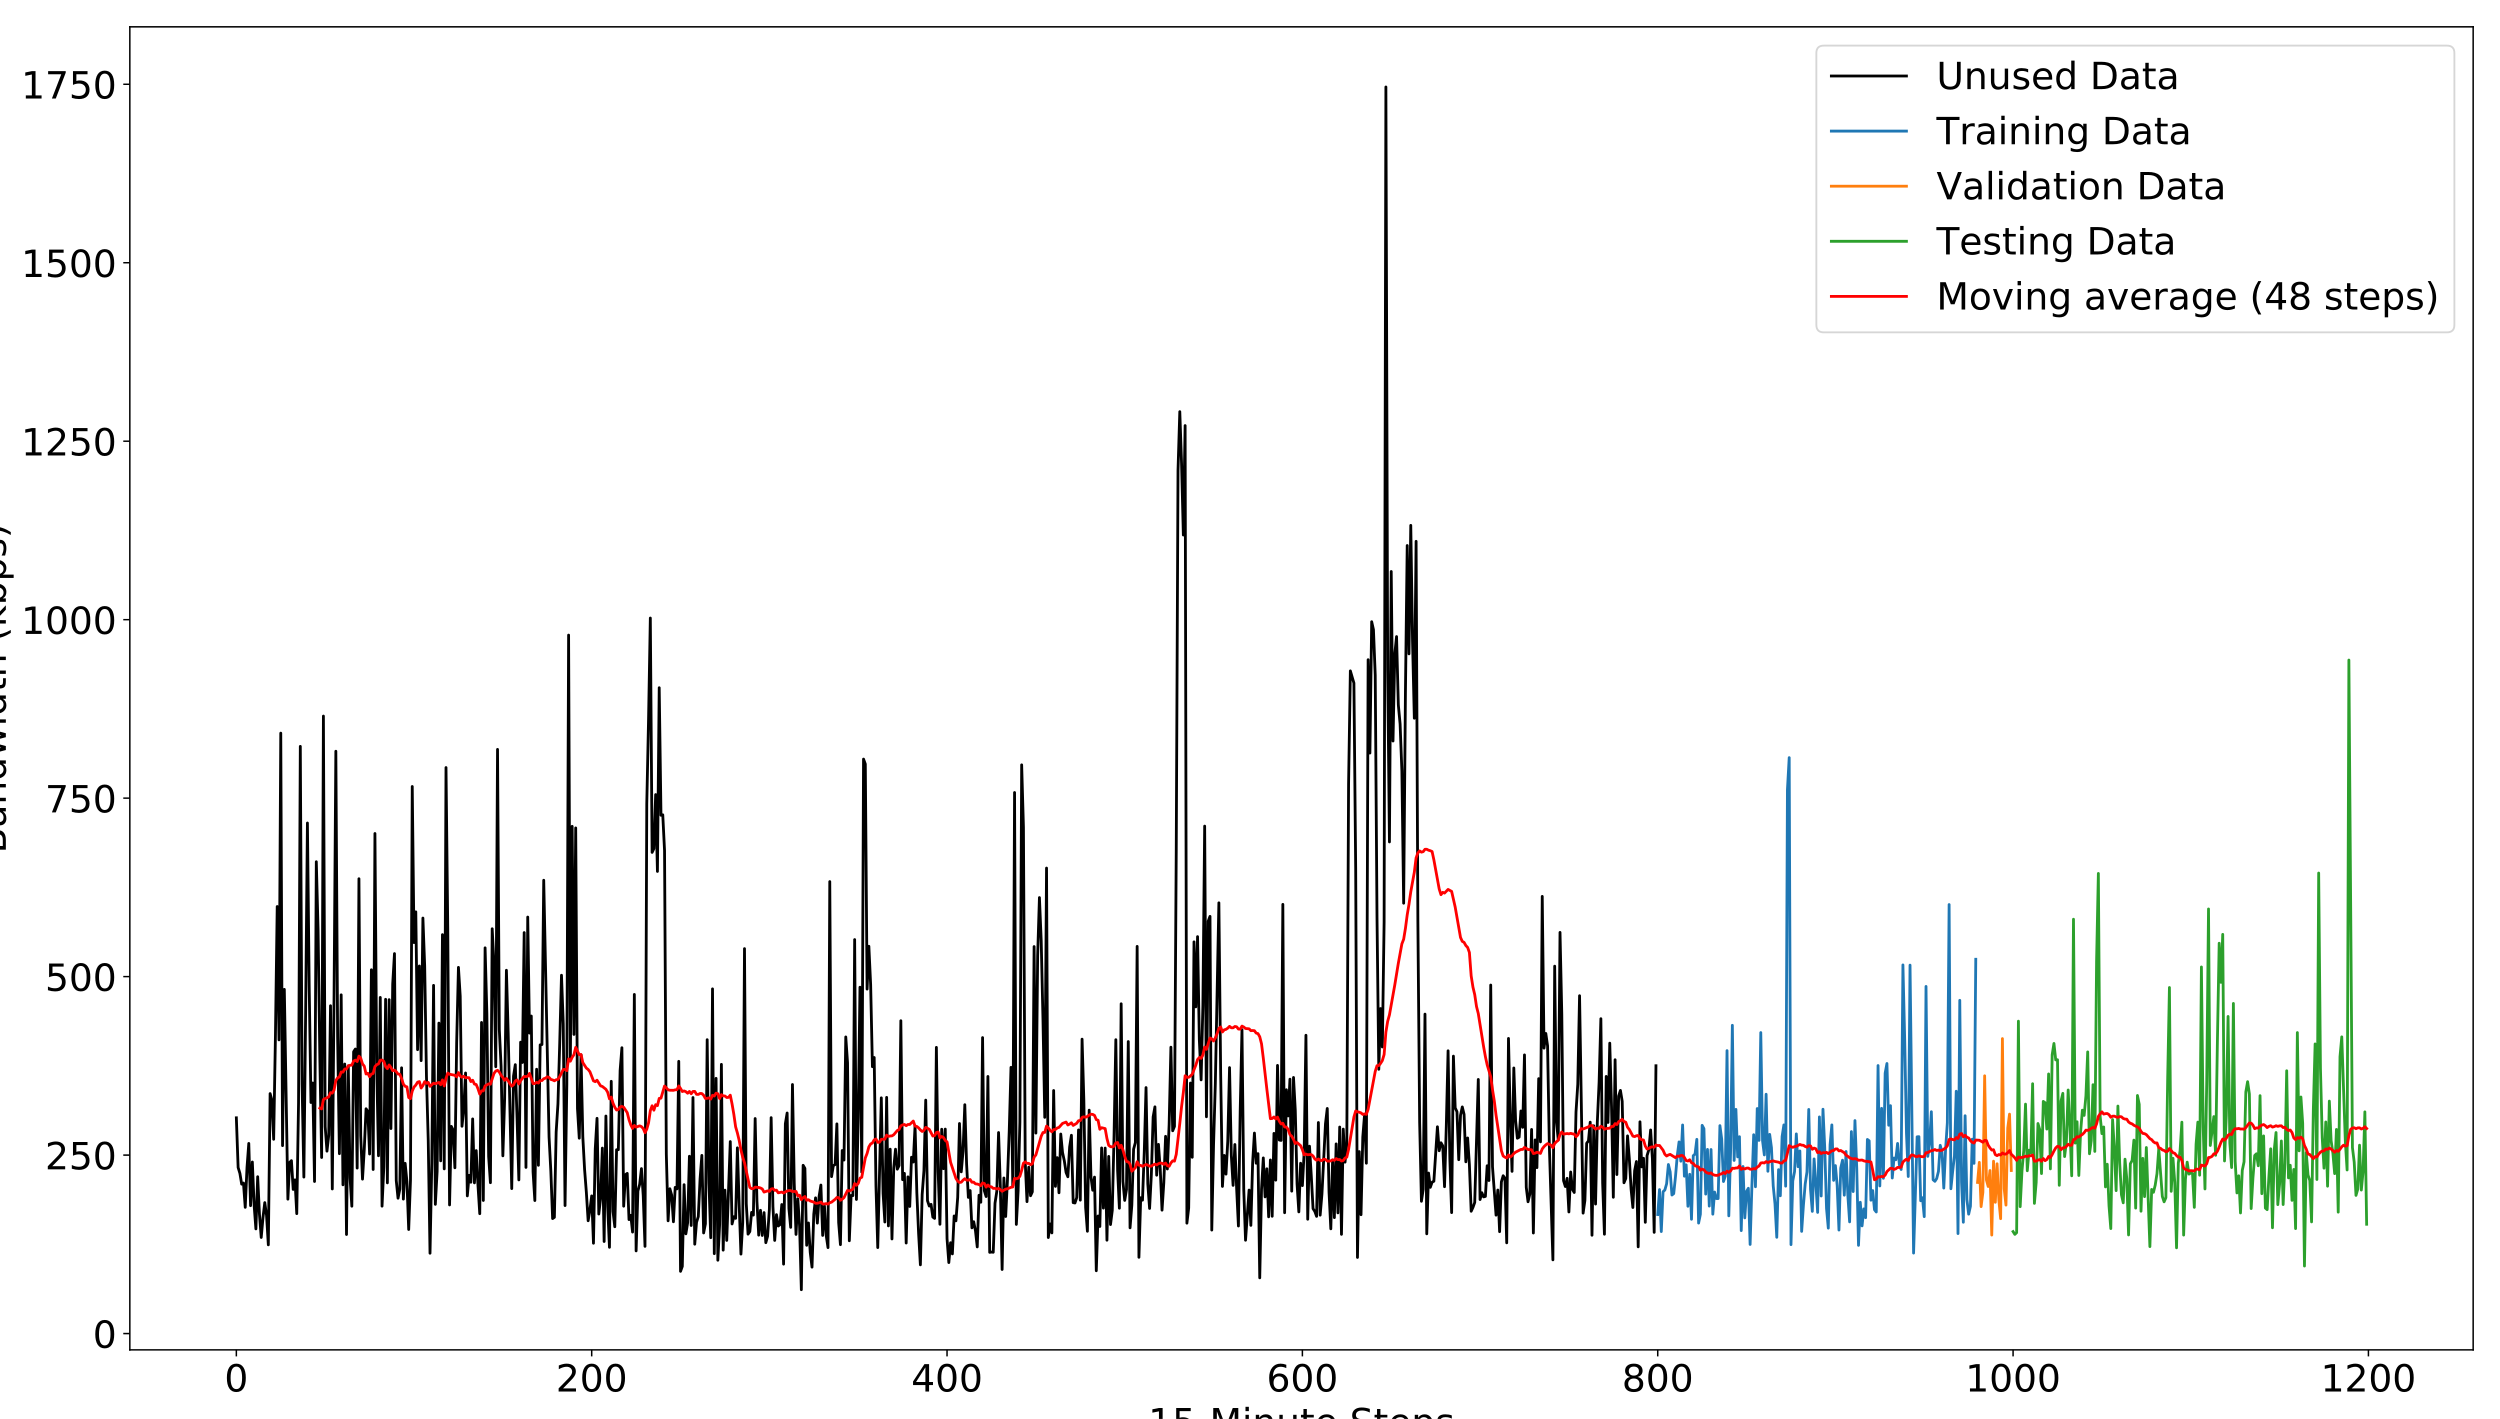 <?xml version="1.0" encoding="utf-8" standalone="no"?>
<!DOCTYPE svg PUBLIC "-//W3C//DTD SVG 1.1//EN"
  "http://www.w3.org/Graphics/SVG/1.1/DTD/svg11.dtd">
<!-- Created with matplotlib (http://matplotlib.org/) -->
<svg height="756pt" version="1.1" viewBox="0 0 1332 756" width="1332pt" xmlns="http://www.w3.org/2000/svg" xmlns:xlink="http://www.w3.org/1999/xlink">
 <defs>
  <style type="text/css">
*{stroke-linecap:butt;stroke-linejoin:round;}
  </style>
 </defs>
 <g id="figure_1">
  <g id="patch_1">
   <path d="M 0 756 
L 1332 756 
L 1332 0 
L 0 0 
z
" style="fill:#ffffff;"/>
  </g>
  <g id="axes_1">
   <g id="patch_2">
    <path d="M 69.175 719.2 
L 1317.7 719.2 
L 1317.7 14.3 
L 69.175 14.3 
z
" style="fill:#ffffff;"/>
   </g>
   <g id="matplotlib.axis_1">
    <g id="xtick_1">
     <g id="line2d_1">
      <defs>
       <path d="M 0 0 
L 0 3.5 
" id="me1eadfad76" style="stroke:#000000;stroke-width:0.8;"/>
      </defs>
      <g>
       <use style="stroke:#000000;stroke-width:0.8;" x="125.926" xlink:href="#me1eadfad76" y="719.2"/>
      </g>
     </g>
     <g id="text_1">
      <!-- 0 -->
      <defs>
       <path d="M 31.781 66.406 
Q 24.172 66.406 20.328 58.906 
Q 16.5 51.422 16.5 36.375 
Q 16.5 21.391 20.328 13.891 
Q 24.172 6.391 31.781 6.391 
Q 39.453 6.391 43.281 13.891 
Q 47.125 21.391 47.125 36.375 
Q 47.125 51.422 43.281 58.906 
Q 39.453 66.406 31.781 66.406 
z
M 31.781 74.219 
Q 44.047 74.219 50.516 64.516 
Q 56.984 54.828 56.984 36.375 
Q 56.984 17.969 50.516 8.266 
Q 44.047 -1.422 31.781 -1.422 
Q 19.531 -1.422 13.062 8.266 
Q 6.594 17.969 6.594 36.375 
Q 6.594 54.828 13.062 64.516 
Q 19.531 74.219 31.781 74.219 
z
" id="DejaVuSans-30"/>
      </defs>
      <g transform="translate(119.564 741.397)scale(0.2 -0.2)">
       <use xlink:href="#DejaVuSans-30"/>
      </g>
     </g>
    </g>
    <g id="xtick_2">
     <g id="line2d_2">
      <g>
       <use style="stroke:#000000;stroke-width:0.8;" x="315.254" xlink:href="#me1eadfad76" y="719.2"/>
      </g>
     </g>
     <g id="text_2">
      <!-- 200 -->
      <defs>
       <path d="M 19.188 8.297 
L 53.609 8.297 
L 53.609 0 
L 7.328 0 
L 7.328 8.297 
Q 12.938 14.109 22.625 23.891 
Q 32.328 33.688 34.812 36.531 
Q 39.547 41.844 41.422 45.531 
Q 43.312 49.219 43.312 52.781 
Q 43.312 58.594 39.234 62.25 
Q 35.156 65.922 28.609 65.922 
Q 23.969 65.922 18.812 64.312 
Q 13.672 62.703 7.812 59.422 
L 7.812 69.391 
Q 13.766 71.781 18.938 73 
Q 24.125 74.219 28.422 74.219 
Q 39.75 74.219 46.484 68.547 
Q 53.219 62.891 53.219 53.422 
Q 53.219 48.922 51.531 44.891 
Q 49.859 40.875 45.406 35.406 
Q 44.188 33.984 37.641 27.219 
Q 31.109 20.453 19.188 8.297 
z
" id="DejaVuSans-32"/>
      </defs>
      <g transform="translate(296.167 741.397)scale(0.2 -0.2)">
       <use xlink:href="#DejaVuSans-32"/>
       <use x="63.623" xlink:href="#DejaVuSans-30"/>
       <use x="127.246" xlink:href="#DejaVuSans-30"/>
      </g>
     </g>
    </g>
    <g id="xtick_3">
     <g id="line2d_3">
      <g>
       <use style="stroke:#000000;stroke-width:0.8;" x="504.583" xlink:href="#me1eadfad76" y="719.2"/>
      </g>
     </g>
     <g id="text_3">
      <!-- 400 -->
      <defs>
       <path d="M 37.797 64.312 
L 12.891 25.391 
L 37.797 25.391 
z
M 35.203 72.906 
L 47.609 72.906 
L 47.609 25.391 
L 58.016 25.391 
L 58.016 17.188 
L 47.609 17.188 
L 47.609 0 
L 37.797 0 
L 37.797 17.188 
L 4.891 17.188 
L 4.891 26.703 
z
" id="DejaVuSans-34"/>
      </defs>
      <g transform="translate(485.495 741.397)scale(0.2 -0.2)">
       <use xlink:href="#DejaVuSans-34"/>
       <use x="63.623" xlink:href="#DejaVuSans-30"/>
       <use x="127.246" xlink:href="#DejaVuSans-30"/>
      </g>
     </g>
    </g>
    <g id="xtick_4">
     <g id="line2d_4">
      <g>
       <use style="stroke:#000000;stroke-width:0.8;" x="693.911" xlink:href="#me1eadfad76" y="719.2"/>
      </g>
     </g>
     <g id="text_4">
      <!-- 600 -->
      <defs>
       <path d="M 33.016 40.375 
Q 26.375 40.375 22.484 35.828 
Q 18.609 31.297 18.609 23.391 
Q 18.609 15.531 22.484 10.953 
Q 26.375 6.391 33.016 6.391 
Q 39.656 6.391 43.531 10.953 
Q 47.406 15.531 47.406 23.391 
Q 47.406 31.297 43.531 35.828 
Q 39.656 40.375 33.016 40.375 
z
M 52.594 71.297 
L 52.594 62.312 
Q 48.875 64.062 45.094 64.984 
Q 41.312 65.922 37.594 65.922 
Q 27.828 65.922 22.672 59.328 
Q 17.531 52.734 16.797 39.406 
Q 19.672 43.656 24.016 45.922 
Q 28.375 48.188 33.594 48.188 
Q 44.578 48.188 50.953 41.516 
Q 57.328 34.859 57.328 23.391 
Q 57.328 12.156 50.688 5.359 
Q 44.047 -1.422 33.016 -1.422 
Q 20.359 -1.422 13.672 8.266 
Q 6.984 17.969 6.984 36.375 
Q 6.984 53.656 15.188 63.938 
Q 23.391 74.219 37.203 74.219 
Q 40.922 74.219 44.703 73.484 
Q 48.484 72.75 52.594 71.297 
z
" id="DejaVuSans-36"/>
      </defs>
      <g transform="translate(674.823 741.397)scale(0.2 -0.2)">
       <use xlink:href="#DejaVuSans-36"/>
       <use x="63.623" xlink:href="#DejaVuSans-30"/>
       <use x="127.246" xlink:href="#DejaVuSans-30"/>
      </g>
     </g>
    </g>
    <g id="xtick_5">
     <g id="line2d_5">
      <g>
       <use style="stroke:#000000;stroke-width:0.8;" x="883.239" xlink:href="#me1eadfad76" y="719.2"/>
      </g>
     </g>
     <g id="text_5">
      <!-- 800 -->
      <defs>
       <path d="M 31.781 34.625 
Q 24.75 34.625 20.719 30.859 
Q 16.703 27.094 16.703 20.516 
Q 16.703 13.922 20.719 10.156 
Q 24.75 6.391 31.781 6.391 
Q 38.812 6.391 42.859 10.172 
Q 46.922 13.969 46.922 20.516 
Q 46.922 27.094 42.891 30.859 
Q 38.875 34.625 31.781 34.625 
z
M 21.922 38.812 
Q 15.578 40.375 12.031 44.719 
Q 8.5 49.078 8.5 55.328 
Q 8.5 64.062 14.719 69.141 
Q 20.953 74.219 31.781 74.219 
Q 42.672 74.219 48.875 69.141 
Q 55.078 64.062 55.078 55.328 
Q 55.078 49.078 51.531 44.719 
Q 48 40.375 41.703 38.812 
Q 48.828 37.156 52.797 32.312 
Q 56.781 27.484 56.781 20.516 
Q 56.781 9.906 50.312 4.234 
Q 43.844 -1.422 31.781 -1.422 
Q 19.734 -1.422 13.25 4.234 
Q 6.781 9.906 6.781 20.516 
Q 6.781 27.484 10.781 32.312 
Q 14.797 37.156 21.922 38.812 
z
M 18.312 54.391 
Q 18.312 48.734 21.844 45.562 
Q 25.391 42.391 31.781 42.391 
Q 38.141 42.391 41.719 45.562 
Q 45.312 48.734 45.312 54.391 
Q 45.312 60.062 41.719 63.234 
Q 38.141 66.406 31.781 66.406 
Q 25.391 66.406 21.844 63.234 
Q 18.312 60.062 18.312 54.391 
z
" id="DejaVuSans-38"/>
      </defs>
      <g transform="translate(864.152 741.397)scale(0.2 -0.2)">
       <use xlink:href="#DejaVuSans-38"/>
       <use x="63.623" xlink:href="#DejaVuSans-30"/>
       <use x="127.246" xlink:href="#DejaVuSans-30"/>
      </g>
     </g>
    </g>
    <g id="xtick_6">
     <g id="line2d_6">
      <g>
       <use style="stroke:#000000;stroke-width:0.8;" x="1072.567" xlink:href="#me1eadfad76" y="719.2"/>
      </g>
     </g>
     <g id="text_6">
      <!-- 1000 -->
      <defs>
       <path d="M 12.406 8.297 
L 28.516 8.297 
L 28.516 63.922 
L 10.984 60.406 
L 10.984 69.391 
L 28.422 72.906 
L 38.281 72.906 
L 38.281 8.297 
L 54.391 8.297 
L 54.391 0 
L 12.406 0 
z
" id="DejaVuSans-31"/>
      </defs>
      <g transform="translate(1047.117 741.397)scale(0.2 -0.2)">
       <use xlink:href="#DejaVuSans-31"/>
       <use x="63.623" xlink:href="#DejaVuSans-30"/>
       <use x="127.246" xlink:href="#DejaVuSans-30"/>
       <use x="190.869" xlink:href="#DejaVuSans-30"/>
      </g>
     </g>
    </g>
    <g id="xtick_7">
     <g id="line2d_7">
      <g>
       <use style="stroke:#000000;stroke-width:0.8;" x="1261.896" xlink:href="#me1eadfad76" y="719.2"/>
      </g>
     </g>
     <g id="text_7">
      <!-- 1200 -->
      <g transform="translate(1236.446 741.397)scale(0.2 -0.2)">
       <use xlink:href="#DejaVuSans-31"/>
       <use x="63.623" xlink:href="#DejaVuSans-32"/>
       <use x="127.246" xlink:href="#DejaVuSans-30"/>
       <use x="190.869" xlink:href="#DejaVuSans-30"/>
      </g>
     </g>
    </g>
    <g id="text_8">
     <!-- 15-Minute Steps -->
     <defs>
      <path d="M 10.797 72.906 
L 49.516 72.906 
L 49.516 64.594 
L 19.828 64.594 
L 19.828 46.734 
Q 21.969 47.469 24.109 47.828 
Q 26.266 48.188 28.422 48.188 
Q 40.625 48.188 47.75 41.5 
Q 54.891 34.812 54.891 23.391 
Q 54.891 11.625 47.562 5.094 
Q 40.234 -1.422 26.906 -1.422 
Q 22.312 -1.422 17.547 -0.641 
Q 12.797 0.141 7.719 1.703 
L 7.719 11.625 
Q 12.109 9.234 16.797 8.062 
Q 21.484 6.891 26.703 6.891 
Q 35.156 6.891 40.078 11.328 
Q 45.016 15.766 45.016 23.391 
Q 45.016 31 40.078 35.438 
Q 35.156 39.891 26.703 39.891 
Q 22.75 39.891 18.812 39.016 
Q 14.891 38.141 10.797 36.281 
z
" id="DejaVuSans-35"/>
      <path d="M 4.891 31.391 
L 31.203 31.391 
L 31.203 23.391 
L 4.891 23.391 
z
" id="DejaVuSans-2d"/>
      <path d="M 9.812 72.906 
L 24.516 72.906 
L 43.109 23.297 
L 61.812 72.906 
L 76.516 72.906 
L 76.516 0 
L 66.891 0 
L 66.891 64.016 
L 48.094 14.016 
L 38.188 14.016 
L 19.391 64.016 
L 19.391 0 
L 9.812 0 
z
" id="DejaVuSans-4d"/>
      <path d="M 9.422 54.688 
L 18.406 54.688 
L 18.406 0 
L 9.422 0 
z
M 9.422 75.984 
L 18.406 75.984 
L 18.406 64.594 
L 9.422 64.594 
z
" id="DejaVuSans-69"/>
      <path d="M 54.891 33.016 
L 54.891 0 
L 45.906 0 
L 45.906 32.719 
Q 45.906 40.484 42.875 44.328 
Q 39.844 48.188 33.797 48.188 
Q 26.516 48.188 22.312 43.547 
Q 18.109 38.922 18.109 30.906 
L 18.109 0 
L 9.078 0 
L 9.078 54.688 
L 18.109 54.688 
L 18.109 46.188 
Q 21.344 51.125 25.703 53.562 
Q 30.078 56 35.797 56 
Q 45.219 56 50.047 50.172 
Q 54.891 44.344 54.891 33.016 
z
" id="DejaVuSans-6e"/>
      <path d="M 8.5 21.578 
L 8.5 54.688 
L 17.484 54.688 
L 17.484 21.922 
Q 17.484 14.156 20.5 10.266 
Q 23.531 6.391 29.594 6.391 
Q 36.859 6.391 41.078 11.031 
Q 45.312 15.672 45.312 23.688 
L 45.312 54.688 
L 54.297 54.688 
L 54.297 0 
L 45.312 0 
L 45.312 8.406 
Q 42.047 3.422 37.719 1 
Q 33.406 -1.422 27.688 -1.422 
Q 18.266 -1.422 13.375 4.438 
Q 8.5 10.297 8.5 21.578 
z
M 31.109 56 
z
" id="DejaVuSans-75"/>
      <path d="M 18.312 70.219 
L 18.312 54.688 
L 36.812 54.688 
L 36.812 47.703 
L 18.312 47.703 
L 18.312 18.016 
Q 18.312 11.328 20.141 9.422 
Q 21.969 7.516 27.594 7.516 
L 36.812 7.516 
L 36.812 0 
L 27.594 0 
Q 17.188 0 13.234 3.875 
Q 9.281 7.766 9.281 18.016 
L 9.281 47.703 
L 2.688 47.703 
L 2.688 54.688 
L 9.281 54.688 
L 9.281 70.219 
z
" id="DejaVuSans-74"/>
      <path d="M 56.203 29.594 
L 56.203 25.203 
L 14.891 25.203 
Q 15.484 15.922 20.484 11.062 
Q 25.484 6.203 34.422 6.203 
Q 39.594 6.203 44.453 7.469 
Q 49.312 8.734 54.109 11.281 
L 54.109 2.781 
Q 49.266 0.734 44.188 -0.344 
Q 39.109 -1.422 33.891 -1.422 
Q 20.797 -1.422 13.156 6.188 
Q 5.516 13.812 5.516 26.812 
Q 5.516 40.234 12.766 48.109 
Q 20.016 56 32.328 56 
Q 43.359 56 49.781 48.891 
Q 56.203 41.797 56.203 29.594 
z
M 47.219 32.234 
Q 47.125 39.594 43.094 43.984 
Q 39.062 48.391 32.422 48.391 
Q 24.906 48.391 20.391 44.141 
Q 15.875 39.891 15.188 32.172 
z
" id="DejaVuSans-65"/>
      <path id="DejaVuSans-20"/>
      <path d="M 53.516 70.516 
L 53.516 60.891 
Q 47.906 63.578 42.922 64.891 
Q 37.938 66.219 33.297 66.219 
Q 25.25 66.219 20.875 63.094 
Q 16.5 59.969 16.5 54.203 
Q 16.5 49.359 19.406 46.891 
Q 22.312 44.438 30.422 42.922 
L 36.375 41.703 
Q 47.406 39.594 52.656 34.297 
Q 57.906 29 57.906 20.125 
Q 57.906 9.516 50.797 4.047 
Q 43.703 -1.422 29.984 -1.422 
Q 24.812 -1.422 18.969 -0.25 
Q 13.141 0.922 6.891 3.219 
L 6.891 13.375 
Q 12.891 10.016 18.656 8.297 
Q 24.422 6.594 29.984 6.594 
Q 38.422 6.594 43.016 9.906 
Q 47.609 13.234 47.609 19.391 
Q 47.609 24.75 44.312 27.781 
Q 41.016 30.812 33.5 32.328 
L 27.484 33.5 
Q 16.453 35.688 11.516 40.375 
Q 6.594 45.062 6.594 53.422 
Q 6.594 63.094 13.406 68.656 
Q 20.219 74.219 32.172 74.219 
Q 37.312 74.219 42.625 73.281 
Q 47.953 72.359 53.516 70.516 
z
" id="DejaVuSans-53"/>
      <path d="M 18.109 8.203 
L 18.109 -20.797 
L 9.078 -20.797 
L 9.078 54.688 
L 18.109 54.688 
L 18.109 46.391 
Q 20.953 51.266 25.266 53.625 
Q 29.594 56 35.594 56 
Q 45.562 56 51.781 48.094 
Q 58.016 40.188 58.016 27.297 
Q 58.016 14.406 51.781 6.484 
Q 45.562 -1.422 35.594 -1.422 
Q 29.594 -1.422 25.266 0.953 
Q 20.953 3.328 18.109 8.203 
z
M 48.688 27.297 
Q 48.688 37.203 44.609 42.844 
Q 40.531 48.484 33.406 48.484 
Q 26.266 48.484 22.188 42.844 
Q 18.109 37.203 18.109 27.297 
Q 18.109 17.391 22.188 11.75 
Q 26.266 6.109 33.406 6.109 
Q 40.531 6.109 44.609 11.75 
Q 48.688 17.391 48.688 27.297 
z
" id="DejaVuSans-70"/>
      <path d="M 44.281 53.078 
L 44.281 44.578 
Q 40.484 46.531 36.375 47.5 
Q 32.281 48.484 27.875 48.484 
Q 21.188 48.484 17.844 46.438 
Q 14.5 44.391 14.5 40.281 
Q 14.5 37.156 16.891 35.375 
Q 19.281 33.594 26.516 31.984 
L 29.594 31.297 
Q 39.156 29.25 43.188 25.516 
Q 47.219 21.781 47.219 15.094 
Q 47.219 7.469 41.188 3.016 
Q 35.156 -1.422 24.609 -1.422 
Q 20.219 -1.422 15.453 -0.562 
Q 10.688 0.297 5.422 2 
L 5.422 11.281 
Q 10.406 8.688 15.234 7.391 
Q 20.062 6.109 24.812 6.109 
Q 31.156 6.109 34.562 8.281 
Q 37.984 10.453 37.984 14.406 
Q 37.984 18.062 35.516 20.016 
Q 33.062 21.969 24.703 23.781 
L 21.578 24.516 
Q 13.234 26.266 9.516 29.906 
Q 5.812 33.547 5.812 39.891 
Q 5.812 47.609 11.281 51.797 
Q 16.75 56 26.812 56 
Q 31.781 56 36.172 55.266 
Q 40.578 54.547 44.281 53.078 
z
" id="DejaVuSans-73"/>
     </defs>
     <g transform="translate(611.792 764.753)scale(0.2 -0.2)">
      <use xlink:href="#DejaVuSans-31"/>
      <use x="63.623" xlink:href="#DejaVuSans-35"/>
      <use x="127.246" xlink:href="#DejaVuSans-2d"/>
      <use x="163.33" xlink:href="#DejaVuSans-4d"/>
      <use x="249.609" xlink:href="#DejaVuSans-69"/>
      <use x="277.393" xlink:href="#DejaVuSans-6e"/>
      <use x="340.771" xlink:href="#DejaVuSans-75"/>
      <use x="404.15" xlink:href="#DejaVuSans-74"/>
      <use x="443.359" xlink:href="#DejaVuSans-65"/>
      <use x="504.883" xlink:href="#DejaVuSans-20"/>
      <use x="536.67" xlink:href="#DejaVuSans-53"/>
      <use x="600.146" xlink:href="#DejaVuSans-74"/>
      <use x="639.355" xlink:href="#DejaVuSans-65"/>
      <use x="700.879" xlink:href="#DejaVuSans-70"/>
      <use x="764.355" xlink:href="#DejaVuSans-73"/>
     </g>
    </g>
   </g>
   <g id="matplotlib.axis_2">
    <g id="ytick_1">
     <g id="line2d_8">
      <defs>
       <path d="M 0 0 
L -3.5 0 
" id="m4da4646457" style="stroke:#000000;stroke-width:0.8;"/>
      </defs>
      <g>
       <use style="stroke:#000000;stroke-width:0.8;" x="69.175" xlink:href="#m4da4646457" y="710.518"/>
      </g>
     </g>
     <g id="text_9">
      <!-- 0 -->
      <g transform="translate(49.45 718.117)scale(0.2 -0.2)">
       <use xlink:href="#DejaVuSans-30"/>
      </g>
     </g>
    </g>
    <g id="ytick_2">
     <g id="line2d_9">
      <g>
       <use style="stroke:#000000;stroke-width:0.8;" x="69.175" xlink:href="#m4da4646457" y="615.429"/>
      </g>
     </g>
     <g id="text_10">
      <!-- 250 -->
      <g transform="translate(24 623.027)scale(0.2 -0.2)">
       <use xlink:href="#DejaVuSans-32"/>
       <use x="63.623" xlink:href="#DejaVuSans-35"/>
       <use x="127.246" xlink:href="#DejaVuSans-30"/>
      </g>
     </g>
    </g>
    <g id="ytick_3">
     <g id="line2d_10">
      <g>
       <use style="stroke:#000000;stroke-width:0.8;" x="69.175" xlink:href="#m4da4646457" y="520.339"/>
      </g>
     </g>
     <g id="text_11">
      <!-- 500 -->
      <g transform="translate(24 527.937)scale(0.2 -0.2)">
       <use xlink:href="#DejaVuSans-35"/>
       <use x="63.623" xlink:href="#DejaVuSans-30"/>
       <use x="127.246" xlink:href="#DejaVuSans-30"/>
      </g>
     </g>
    </g>
    <g id="ytick_4">
     <g id="line2d_11">
      <g>
       <use style="stroke:#000000;stroke-width:0.8;" x="69.175" xlink:href="#m4da4646457" y="425.249"/>
      </g>
     </g>
     <g id="text_12">
      <!-- 750 -->
      <defs>
       <path d="M 8.203 72.906 
L 55.078 72.906 
L 55.078 68.703 
L 28.609 0 
L 18.312 0 
L 43.219 64.594 
L 8.203 64.594 
z
" id="DejaVuSans-37"/>
      </defs>
      <g transform="translate(24 432.848)scale(0.2 -0.2)">
       <use xlink:href="#DejaVuSans-37"/>
       <use x="63.623" xlink:href="#DejaVuSans-35"/>
       <use x="127.246" xlink:href="#DejaVuSans-30"/>
      </g>
     </g>
    </g>
    <g id="ytick_5">
     <g id="line2d_12">
      <g>
       <use style="stroke:#000000;stroke-width:0.8;" x="69.175" xlink:href="#m4da4646457" y="330.159"/>
      </g>
     </g>
     <g id="text_13">
      <!-- 1000 -->
      <g transform="translate(11.275 337.758)scale(0.2 -0.2)">
       <use xlink:href="#DejaVuSans-31"/>
       <use x="63.623" xlink:href="#DejaVuSans-30"/>
       <use x="127.246" xlink:href="#DejaVuSans-30"/>
       <use x="190.869" xlink:href="#DejaVuSans-30"/>
      </g>
     </g>
    </g>
    <g id="ytick_6">
     <g id="line2d_13">
      <g>
       <use style="stroke:#000000;stroke-width:0.8;" x="69.175" xlink:href="#m4da4646457" y="235.07"/>
      </g>
     </g>
     <g id="text_14">
      <!-- 1250 -->
      <g transform="translate(11.275 242.668)scale(0.2 -0.2)">
       <use xlink:href="#DejaVuSans-31"/>
       <use x="63.623" xlink:href="#DejaVuSans-32"/>
       <use x="127.246" xlink:href="#DejaVuSans-35"/>
       <use x="190.869" xlink:href="#DejaVuSans-30"/>
      </g>
     </g>
    </g>
    <g id="ytick_7">
     <g id="line2d_14">
      <g>
       <use style="stroke:#000000;stroke-width:0.8;" x="69.175" xlink:href="#m4da4646457" y="139.98"/>
      </g>
     </g>
     <g id="text_15">
      <!-- 1500 -->
      <g transform="translate(11.275 147.579)scale(0.2 -0.2)">
       <use xlink:href="#DejaVuSans-31"/>
       <use x="63.623" xlink:href="#DejaVuSans-35"/>
       <use x="127.246" xlink:href="#DejaVuSans-30"/>
       <use x="190.869" xlink:href="#DejaVuSans-30"/>
      </g>
     </g>
    </g>
    <g id="ytick_8">
     <g id="line2d_15">
      <g>
       <use style="stroke:#000000;stroke-width:0.8;" x="69.175" xlink:href="#m4da4646457" y="44.89"/>
      </g>
     </g>
     <g id="text_16">
      <!-- 1750 -->
      <g transform="translate(11.275 52.489)scale(0.2 -0.2)">
       <use xlink:href="#DejaVuSans-31"/>
       <use x="63.623" xlink:href="#DejaVuSans-37"/>
       <use x="127.246" xlink:href="#DejaVuSans-35"/>
       <use x="190.869" xlink:href="#DejaVuSans-30"/>
      </g>
     </g>
    </g>
    <g id="text_17">
     <!-- Bandwidth (kbps) -->
     <defs>
      <path d="M 19.672 34.812 
L 19.672 8.109 
L 35.5 8.109 
Q 43.453 8.109 47.281 11.406 
Q 51.125 14.703 51.125 21.484 
Q 51.125 28.328 47.281 31.562 
Q 43.453 34.812 35.5 34.812 
z
M 19.672 64.797 
L 19.672 42.828 
L 34.281 42.828 
Q 41.5 42.828 45.031 45.531 
Q 48.578 48.25 48.578 53.812 
Q 48.578 59.328 45.031 62.062 
Q 41.5 64.797 34.281 64.797 
z
M 9.812 72.906 
L 35.016 72.906 
Q 46.297 72.906 52.391 68.219 
Q 58.5 63.531 58.5 54.891 
Q 58.5 48.188 55.375 44.234 
Q 52.25 40.281 46.188 39.312 
Q 53.469 37.75 57.5 32.781 
Q 61.531 27.828 61.531 20.406 
Q 61.531 10.641 54.891 5.312 
Q 48.25 0 35.984 0 
L 9.812 0 
z
" id="DejaVuSans-42"/>
      <path d="M 34.281 27.484 
Q 23.391 27.484 19.188 25 
Q 14.984 22.516 14.984 16.5 
Q 14.984 11.719 18.141 8.906 
Q 21.297 6.109 26.703 6.109 
Q 34.188 6.109 38.703 11.406 
Q 43.219 16.703 43.219 25.484 
L 43.219 27.484 
z
M 52.203 31.203 
L 52.203 0 
L 43.219 0 
L 43.219 8.297 
Q 40.141 3.328 35.547 0.953 
Q 30.953 -1.422 24.312 -1.422 
Q 15.922 -1.422 10.953 3.297 
Q 6 8.016 6 15.922 
Q 6 25.141 12.172 29.828 
Q 18.359 34.516 30.609 34.516 
L 43.219 34.516 
L 43.219 35.406 
Q 43.219 41.609 39.141 45 
Q 35.062 48.391 27.688 48.391 
Q 23 48.391 18.547 47.266 
Q 14.109 46.141 10.016 43.891 
L 10.016 52.203 
Q 14.938 54.109 19.578 55.047 
Q 24.219 56 28.609 56 
Q 40.484 56 46.344 49.844 
Q 52.203 43.703 52.203 31.203 
z
" id="DejaVuSans-61"/>
      <path d="M 45.406 46.391 
L 45.406 75.984 
L 54.391 75.984 
L 54.391 0 
L 45.406 0 
L 45.406 8.203 
Q 42.578 3.328 38.25 0.953 
Q 33.938 -1.422 27.875 -1.422 
Q 17.969 -1.422 11.734 6.484 
Q 5.516 14.406 5.516 27.297 
Q 5.516 40.188 11.734 48.094 
Q 17.969 56 27.875 56 
Q 33.938 56 38.25 53.625 
Q 42.578 51.266 45.406 46.391 
z
M 14.797 27.297 
Q 14.797 17.391 18.875 11.75 
Q 22.953 6.109 30.078 6.109 
Q 37.203 6.109 41.297 11.75 
Q 45.406 17.391 45.406 27.297 
Q 45.406 37.203 41.297 42.844 
Q 37.203 48.484 30.078 48.484 
Q 22.953 48.484 18.875 42.844 
Q 14.797 37.203 14.797 27.297 
z
" id="DejaVuSans-64"/>
      <path d="M 4.203 54.688 
L 13.188 54.688 
L 24.422 12.016 
L 35.594 54.688 
L 46.188 54.688 
L 57.422 12.016 
L 68.609 54.688 
L 77.594 54.688 
L 63.281 0 
L 52.688 0 
L 40.922 44.828 
L 29.109 0 
L 18.5 0 
z
" id="DejaVuSans-77"/>
      <path d="M 54.891 33.016 
L 54.891 0 
L 45.906 0 
L 45.906 32.719 
Q 45.906 40.484 42.875 44.328 
Q 39.844 48.188 33.797 48.188 
Q 26.516 48.188 22.312 43.547 
Q 18.109 38.922 18.109 30.906 
L 18.109 0 
L 9.078 0 
L 9.078 75.984 
L 18.109 75.984 
L 18.109 46.188 
Q 21.344 51.125 25.703 53.562 
Q 30.078 56 35.797 56 
Q 45.219 56 50.047 50.172 
Q 54.891 44.344 54.891 33.016 
z
" id="DejaVuSans-68"/>
      <path d="M 31 75.875 
Q 24.469 64.656 21.281 53.656 
Q 18.109 42.672 18.109 31.391 
Q 18.109 20.125 21.312 9.062 
Q 24.516 -2 31 -13.188 
L 23.188 -13.188 
Q 15.875 -1.703 12.234 9.375 
Q 8.594 20.453 8.594 31.391 
Q 8.594 42.281 12.203 53.312 
Q 15.828 64.359 23.188 75.875 
z
" id="DejaVuSans-28"/>
      <path d="M 9.078 75.984 
L 18.109 75.984 
L 18.109 31.109 
L 44.922 54.688 
L 56.391 54.688 
L 27.391 29.109 
L 57.625 0 
L 45.906 0 
L 18.109 26.703 
L 18.109 0 
L 9.078 0 
z
" id="DejaVuSans-6b"/>
      <path d="M 48.688 27.297 
Q 48.688 37.203 44.609 42.844 
Q 40.531 48.484 33.406 48.484 
Q 26.266 48.484 22.188 42.844 
Q 18.109 37.203 18.109 27.297 
Q 18.109 17.391 22.188 11.75 
Q 26.266 6.109 33.406 6.109 
Q 40.531 6.109 44.609 11.75 
Q 48.688 17.391 48.688 27.297 
z
M 18.109 46.391 
Q 20.953 51.266 25.266 53.625 
Q 29.594 56 35.594 56 
Q 45.562 56 51.781 48.094 
Q 58.016 40.188 58.016 27.297 
Q 58.016 14.406 51.781 6.484 
Q 45.562 -1.422 35.594 -1.422 
Q 29.594 -1.422 25.266 0.953 
Q 20.953 3.328 18.109 8.203 
L 18.109 0 
L 9.078 0 
L 9.078 75.984 
L 18.109 75.984 
z
" id="DejaVuSans-62"/>
      <path d="M 8.016 75.875 
L 15.828 75.875 
Q 23.141 64.359 26.781 53.312 
Q 30.422 42.281 30.422 31.391 
Q 30.422 20.453 26.781 9.375 
Q 23.141 -1.703 15.828 -13.188 
L 8.016 -13.188 
Q 14.5 -2 17.703 9.062 
Q 20.906 20.125 20.906 31.391 
Q 20.906 42.672 17.703 53.656 
Q 14.5 64.656 8.016 75.875 
z
" id="DejaVuSans-29"/>
     </defs>
     <g transform="translate(3.116 454.666)rotate(-90)scale(0.2 -0.2)">
      <use xlink:href="#DejaVuSans-42"/>
      <use x="68.604" xlink:href="#DejaVuSans-61"/>
      <use x="129.883" xlink:href="#DejaVuSans-6e"/>
      <use x="193.262" xlink:href="#DejaVuSans-64"/>
      <use x="256.738" xlink:href="#DejaVuSans-77"/>
      <use x="338.525" xlink:href="#DejaVuSans-69"/>
      <use x="366.309" xlink:href="#DejaVuSans-64"/>
      <use x="429.785" xlink:href="#DejaVuSans-74"/>
      <use x="468.994" xlink:href="#DejaVuSans-68"/>
      <use x="532.373" xlink:href="#DejaVuSans-20"/>
      <use x="564.16" xlink:href="#DejaVuSans-28"/>
      <use x="603.174" xlink:href="#DejaVuSans-6b"/>
      <use x="661.084" xlink:href="#DejaVuSans-62"/>
      <use x="724.561" xlink:href="#DejaVuSans-70"/>
      <use x="788.037" xlink:href="#DejaVuSans-73"/>
      <use x="840.137" xlink:href="#DejaVuSans-29"/>
     </g>
    </g>
   </g>
   <g id="line2d_16">
    <path clip-path="url(#paf3f2ad0ee)" d="M 125.926 595.569 
L 126.873 622.042 
L 127.819 625.169 
L 128.766 630.923 
L 129.713 630.318 
L 130.659 643.264 
L 131.606 622.011 
L 132.553 609.221 
L 133.499 642.382 
L 134.446 619.121 
L 135.393 642.05 
L 136.339 654.756 
L 137.286 626.958 
L 138.232 646.912 
L 139.179 659.313 
L 140.126 648.623 
L 141.072 640.755 
L 142.019 647.534 
L 142.966 663.246 
L 143.912 582.67 
L 144.859 586.176 
L 145.806 607.007 
L 146.752 552.018 
L 147.699 483.003 
L 148.646 554.047 
L 149.592 390.621 
L 150.539 610.394 
L 151.485 527.141 
L 153.379 638.916 
L 154.325 619.347 
L 155.272 618.397 
L 156.219 633.73 
L 157.165 628.628 
L 158.112 646.625 
L 159.059 587.755 
L 160.005 397.664 
L 160.952 577.633 
L 161.899 627.147 
L 162.845 539.235 
L 163.792 438.503 
L 164.738 525.579 
L 165.685 587.417 
L 166.632 577.027 
L 167.578 629.5 
L 168.525 459.137 
L 169.472 495.418 
L 170.418 563.94 
L 171.365 616.717 
L 172.312 381.53 
L 173.258 600.272 
L 174.205 613.332 
L 175.151 604.853 
L 176.098 535.857 
L 177.045 633.473 
L 177.991 530.002 
L 178.938 400.267 
L 179.885 552.499 
L 180.831 614.678 
L 181.778 530.042 
L 182.725 631.265 
L 183.671 566.925 
L 184.618 657.735 
L 185.565 567.943 
L 186.511 627.556 
L 187.458 642.669 
L 188.404 560.366 
L 189.351 558.922 
L 190.298 622.356 
L 191.244 468.198 
L 192.191 605.13 
L 193.138 628.236 
L 194.084 612.274 
L 195.031 590.747 
L 195.978 592.167 
L 196.924 614.867 
L 197.871 516.694 
L 198.818 623.103 
L 199.764 444.095 
L 200.711 568.369 
L 201.657 615.773 
L 202.604 531.428 
L 203.551 642.642 
L 204.497 621.812 
L 205.444 532.426 
L 206.391 630.224 
L 207.337 532.618 
L 208.284 601.286 
L 209.231 524.345 
L 210.177 508.079 
L 211.124 628.979 
L 212.07 638.402 
L 213.017 633.561 
L 213.964 568.933 
L 214.91 638.886 
L 215.857 619.831 
L 216.804 629.487 
L 217.75 655.074 
L 218.697 628.973 
L 219.644 419.048 
L 220.59 502.213 
L 221.537 485.823 
L 222.484 559.264 
L 223.43 514.676 
L 224.377 565.106 
L 225.323 489.149 
L 226.27 514.774 
L 227.217 573.464 
L 228.163 607.595 
L 229.11 667.722 
L 230.057 619.976 
L 231.003 525.001 
L 231.95 641.672 
L 232.897 624.195 
L 233.843 545.115 
L 234.79 618.498 
L 235.737 497.974 
L 236.683 622.775 
L 237.63 408.956 
L 238.576 495.441 
L 239.523 641.983 
L 240.47 600.147 
L 241.416 602.04 
L 242.363 622.194 
L 243.31 555.46 
L 244.256 515.42 
L 245.203 530.8 
L 246.15 600.065 
L 247.096 590.616 
L 248.043 571.696 
L 248.989 637.161 
L 249.936 626.21 
L 250.883 629.892 
L 251.829 596.164 
L 252.776 630.227 
L 253.723 613.042 
L 254.669 631.552 
L 255.616 646.652 
L 256.563 544.766 
L 257.509 639.599 
L 258.456 505.006 
L 259.403 540.046 
L 260.349 616.128 
L 261.296 630.146 
L 262.242 494.84 
L 263.189 513.739 
L 264.136 568.345 
L 265.082 399.277 
L 266.029 548.438 
L 266.976 568.156 
L 267.922 615.824 
L 268.869 585.449 
L 269.816 516.965 
L 270.762 550.629 
L 272.656 633.28 
L 273.602 573.359 
L 274.549 567.253 
L 275.495 596.072 
L 276.442 628.655 
L 277.389 555.274 
L 278.335 566.08 
L 279.282 496.888 
L 280.229 621.988 
L 281.175 488.622 
L 282.122 550.416 
L 283.069 541.345 
L 284.015 624.347 
L 284.962 639.64 
L 285.908 569.684 
L 286.855 620.872 
L 287.802 556.705 
L 288.748 556.532 
L 289.695 468.999 
L 292.535 605.749 
L 293.482 623.898 
L 294.428 649.252 
L 295.375 648.589 
L 296.322 603.115 
L 297.268 588.222 
L 298.215 555.934 
L 299.161 519.605 
L 300.108 545.571 
L 301.055 642.324 
L 302.001 577.849 
L 302.948 338.379 
L 303.895 564.646 
L 304.841 440.278 
L 305.788 551.143 
L 306.735 441.123 
L 307.681 590.605 
L 308.628 606.425 
L 309.575 562.08 
L 310.521 605.627 
L 311.468 623.09 
L 312.414 635.339 
L 313.361 650.408 
L 314.308 644.735 
L 315.254 637.171 
L 316.201 662.397 
L 317.148 612.142 
L 318.094 595.849 
L 319.041 646.838 
L 319.988 638.382 
L 320.934 611.706 
L 321.881 661.471 
L 322.827 594.622 
L 323.774 643.037 
L 324.721 664.564 
L 325.667 576.128 
L 326.614 645.482 
L 327.561 653.613 
L 328.507 612.575 
L 329.454 612.551 
L 330.401 570.35 
L 331.347 558.233 
L 332.294 642.655 
L 333.241 625.886 
L 334.187 625.186 
L 335.134 649.799 
L 336.08 647.521 
L 337.027 656.45 
L 337.974 529.836 
L 338.92 666.468 
L 339.867 634.578 
L 340.814 631.008 
L 341.76 622.637 
L 342.707 637.002 
L 343.654 664.054 
L 344.6 428.241 
L 345.547 383.329 
L 346.494 329.294 
L 347.44 454.15 
L 348.387 452.152 
L 349.333 423.356 
L 350.28 464.296 
L 351.227 366.424 
L 352.173 434.374 
L 353.12 434.128 
L 354.067 453.166 
L 355.013 614.864 
L 355.96 650.435 
L 356.907 633.361 
L 357.853 636.735 
L 358.8 650.962 
L 359.746 632.631 
L 360.693 633.436 
L 361.64 565.485 
L 362.586 677.368 
L 363.533 674.727 
L 364.48 631.204 
L 365.426 657.383 
L 366.373 651.443 
L 367.32 616.057 
L 368.266 652.94 
L 369.213 584.773 
L 370.16 662.904 
L 371.106 651.24 
L 372.053 648.187 
L 372.999 628.05 
L 373.946 615.601 
L 374.893 656.913 
L 375.839 652.041 
L 376.786 553.946 
L 377.733 630.257 
L 378.679 659.452 
L 379.626 526.871 
L 380.573 667.945 
L 381.519 574.546 
L 382.466 671.455 
L 383.413 652.464 
L 384.359 567.094 
L 385.306 666.072 
L 386.252 634.112 
L 387.199 660.886 
L 389.092 608.237 
L 390.039 652.119 
L 390.986 648.254 
L 391.932 649.137 
L 392.879 611.578 
L 393.826 641.705 
L 394.772 668.182 
L 395.719 651.476 
L 396.666 505.425 
L 397.612 641.347 
L 398.559 657.559 
L 399.505 656.179 
L 400.452 645.959 
L 401.399 647.392 
L 402.345 595.961 
L 403.292 640.012 
L 404.239 658.086 
L 405.185 644.843 
L 406.132 658.255 
L 407.079 646.07 
L 408.025 662.099 
L 408.972 658.647 
L 409.918 644.359 
L 410.865 595.488 
L 411.812 642.824 
L 412.758 660.896 
L 413.705 647.159 
L 414.652 653.228 
L 415.598 652.457 
L 416.545 641.763 
L 417.492 673.53 
L 418.438 598.737 
L 419.385 593.013 
L 420.332 643.933 
L 421.278 653.938 
L 422.225 577.832 
L 423.171 630.531 
L 424.118 657.691 
L 425.065 638.683 
L 426.011 653.103 
L 426.958 687.159 
L 427.905 620.865 
L 428.851 622.508 
L 429.798 663.489 
L 430.745 651.598 
L 431.691 667.262 
L 432.638 675.133 
L 433.585 646.888 
L 434.531 638.203 
L 435.478 651.672 
L 436.424 637.408 
L 437.371 631.397 
L 438.318 658.228 
L 439.264 642.564 
L 440.211 658.282 
L 441.158 664.723 
L 442.104 469.719 
L 443.051 626.907 
L 443.998 621.024 
L 444.944 620.483 
L 445.891 598.804 
L 446.837 651.402 
L 447.784 663.151 
L 448.731 612.994 
L 449.677 618.076 
L 450.624 552.488 
L 451.571 566.33 
L 452.517 661.075 
L 453.464 636.945 
L 454.411 637.023 
L 455.357 500.611 
L 456.304 639.072 
L 457.251 595.836 
L 458.197 525.992 
L 459.144 624.537 
L 460.09 404.443 
L 461.037 407.093 
L 461.984 526.982 
L 462.93 504.181 
L 463.877 524.595 
L 464.824 568.342 
L 465.77 563.436 
L 466.717 631.88 
L 467.664 664.709 
L 469.557 584.922 
L 470.504 635.772 
L 471.45 651.094 
L 472.397 584.685 
L 473.343 653.157 
L 474.29 612.291 
L 475.237 660.108 
L 476.183 622.359 
L 477.13 612.298 
L 478.077 622.944 
L 479.023 621.014 
L 479.97 543.853 
L 480.917 628.537 
L 481.863 625.172 
L 482.81 662.282 
L 483.756 627.035 
L 484.703 642.797 
L 485.65 616.571 
L 486.596 619.131 
L 487.543 599.906 
L 488.49 635.515 
L 489.436 657.227 
L 490.383 673.896 
L 491.33 636.414 
L 492.276 623.749 
L 493.223 586.156 
L 494.17 639.741 
L 495.116 642.588 
L 496.063 641.675 
L 497.009 648.461 
L 497.956 649.164 
L 498.903 558.04 
L 499.849 624.162 
L 500.796 652.291 
L 501.743 601.651 
L 502.689 622.654 
L 503.636 601.58 
L 504.583 659.976 
L 505.529 672.699 
L 506.476 662.123 
L 507.423 668.074 
L 508.369 647.855 
L 509.316 650.462 
L 510.262 637.953 
L 511.209 598.598 
L 512.156 624.351 
L 513.102 613.444 
L 514.049 588.59 
L 514.996 620.189 
L 515.942 637.969 
L 516.889 634.328 
L 517.836 654.198 
L 518.782 650.915 
L 519.729 655.763 
L 520.675 664.351 
L 521.622 636.83 
L 522.569 640.556 
L 523.515 552.837 
L 524.462 634.446 
L 525.409 637.52 
L 526.355 573.545 
L 527.302 667.245 
L 528.249 667.09 
L 529.195 667.201 
L 530.142 641.029 
L 531.089 634.798 
L 532.035 603.413 
L 532.982 632.056 
L 533.928 676.374 
L 534.875 627.634 
L 535.822 648.146 
L 536.768 628.75 
L 537.715 602.703 
L 538.662 568.683 
L 539.608 631.617 
L 540.555 422.254 
L 541.502 652.362 
L 542.448 634.494 
L 543.395 597.976 
L 544.342 407.516 
L 545.288 440.791 
L 546.235 618.799 
L 547.181 640.231 
L 548.128 621.89 
L 549.075 637.084 
L 550.021 635.021 
L 550.968 504.333 
L 551.915 603.717 
L 552.861 509.128 
L 553.808 478.229 
L 554.755 501.25 
L 555.701 543.35 
L 556.648 595.319 
L 557.594 462.511 
L 558.541 659.354 
L 559.488 652.088 
L 560.434 656.889 
L 561.381 581.024 
L 562.328 632.103 
L 563.274 616.794 
L 564.221 635.511 
L 565.168 604.21 
L 566.114 614.073 
L 567.061 618.448 
L 568.008 624.686 
L 568.954 626.991 
L 569.901 611.084 
L 570.847 604.87 
L 571.794 640.765 
L 572.741 640.951 
L 573.687 638.057 
L 574.634 602.04 
L 575.581 639.447 
L 576.527 553.665 
L 577.474 586.332 
L 578.421 643.281 
L 579.367 656.014 
L 580.314 591.495 
L 581.261 627.103 
L 582.207 634.152 
L 583.154 627.16 
L 584.1 677.047 
L 585.047 647.886 
L 585.994 653.468 
L 586.94 611.615 
L 587.887 643.693 
L 588.834 611.699 
L 589.78 660.771 
L 590.727 616.135 
L 591.674 652.447 
L 592.62 644.887 
L 593.567 605.019 
L 594.514 553.949 
L 595.46 623.539 
L 596.407 643.737 
L 597.353 534.816 
L 598.3 629.487 
L 599.247 639.572 
L 600.193 633.736 
L 601.14 554.943 
L 602.087 654.188 
L 603.033 642.131 
L 603.98 612.288 
L 604.927 608.754 
L 605.873 504.242 
L 606.82 669.892 
L 607.766 638.152 
L 608.713 639.454 
L 609.66 613.87 
L 610.606 579.465 
L 611.553 630.768 
L 612.5 643.859 
L 613.446 625.612 
L 614.393 595.078 
L 615.34 589.723 
L 616.286 626.139 
L 617.233 609.732 
L 618.18 622.948 
L 619.126 644.769 
L 620.073 630.163 
L 621.019 605.434 
L 621.966 622.826 
L 622.913 599.156 
L 623.859 557.949 
L 624.806 602.479 
L 625.753 600.15 
L 626.699 453.659 
L 627.646 250.558 
L 628.593 219.338 
L 629.539 247.052 
L 630.486 285.068 
L 631.433 226.753 
L 632.379 651.7 
L 633.326 643.633 
L 634.272 577.055 
L 635.219 616.595 
L 636.166 501.828 
L 637.112 536.463 
L 638.059 499.039 
L 639.006 554.023 
L 639.952 575.351 
L 640.899 535.871 
L 641.846 440.159 
L 642.792 595.014 
L 643.739 490.799 
L 644.685 488.247 
L 645.632 655.378 
L 646.579 609.84 
L 647.525 577.44 
L 649.419 481.025 
L 650.365 571.817 
L 651.312 632.12 
L 652.259 615.618 
L 653.205 625.575 
L 654.152 608.011 
L 655.099 568.825 
L 656.045 615.591 
L 656.992 631.566 
L 657.938 609.796 
L 658.885 633.344 
L 659.832 653.214 
L 660.778 591.708 
L 661.725 548.607 
L 662.672 633.743 
L 663.618 660.801 
L 665.512 634.071 
L 666.458 652.873 
L 667.405 619.465 
L 668.352 603.7 
L 669.298 619.776 
L 670.245 614.654 
L 671.191 680.83 
L 672.138 633.652 
L 673.085 616.943 
L 674.031 637.702 
L 674.978 622.728 
L 675.925 648.322 
L 676.871 618.025 
L 677.818 648.028 
L 678.765 603.872 
L 679.711 628.79 
L 680.658 567.652 
L 681.604 607.402 
L 682.551 607.612 
L 683.498 481.853 
L 684.444 646.134 
L 685.391 580.618 
L 686.338 594.565 
L 687.284 574.985 
L 688.231 634.639 
L 689.178 574.076 
L 690.124 591.599 
L 691.071 630.727 
L 692.018 645.692 
L 692.964 619.78 
L 693.911 631.688 
L 694.857 613.85 
L 695.804 551.596 
L 696.751 649.607 
L 697.697 610.702 
L 698.644 626.417 
L 699.591 643.981 
L 700.537 645.438 
L 701.484 648.082 
L 702.431 598.074 
L 703.377 647.433 
L 704.324 636.242 
L 706.217 598.743 
L 707.164 590.599 
L 708.11 635.129 
L 709.057 654.709 
L 710.004 618.238 
L 710.95 648.748 
L 711.897 609.464 
L 712.844 646.222 
L 713.79 600.488 
L 714.737 657.65 
L 715.684 601.587 
L 716.63 619.202 
L 717.577 609.322 
L 718.523 417.77 
L 719.47 357.447 
L 721.363 363.939 
L 722.31 462.93 
L 723.257 669.963 
L 724.203 613.572 
L 725.15 647.196 
L 726.097 605.779 
L 727.043 593.841 
L 727.99 619.766 
L 728.937 351.493 
L 729.883 401.227 
L 730.83 331.245 
L 731.776 335.495 
L 732.723 359.75 
L 733.67 488.94 
L 734.616 569.714 
L 735.563 537.359 
L 736.51 557.827 
L 737.456 491.303 
L 738.403 46.341 
L 739.35 356.741 
L 740.296 448.571 
L 741.243 304.491 
L 742.19 394.817 
L 743.136 348.609 
L 744.083 339.173 
L 745.029 375.542 
L 745.976 385.766 
L 746.923 410.823 
L 747.869 481.224 
L 748.816 368.885 
L 749.763 290.656 
L 750.709 348.369 
L 751.656 279.918 
L 752.603 341.574 
L 753.549 382.669 
L 754.496 288.418 
L 755.442 490.603 
L 756.389 597.932 
L 757.336 640.042 
L 758.282 633.652 
L 759.229 540.33 
L 760.176 657.376 
L 761.122 625.007 
L 762.069 632.607 
L 763.016 629.865 
L 763.962 629.361 
L 765.856 600.346 
L 766.802 613.116 
L 767.749 608.859 
L 768.695 610.492 
L 769.642 632.276 
L 770.589 600.008 
L 771.535 559.872 
L 772.482 617.521 
L 773.429 646.077 
L 774.375 562.719 
L 775.322 590.271 
L 776.269 592.326 
L 777.215 617.886 
L 778.162 594.24 
L 779.109 589.774 
L 780.055 593.726 
L 781.002 619.019 
L 781.948 606.307 
L 782.895 620.642 
L 783.842 645.357 
L 784.788 643.315 
L 785.735 640.657 
L 787.628 575.134 
L 788.575 639.119 
L 789.522 635.474 
L 790.468 637.699 
L 791.415 637.445 
L 792.361 621.112 
L 793.308 628.983 
L 794.255 524.839 
L 795.201 621.673 
L 797.095 647.436 
L 798.041 634.047 
L 798.988 656.23 
L 799.935 629.723 
L 800.881 626.437 
L 801.828 627.752 
L 802.775 662.177 
L 803.721 553.276 
L 804.668 595.494 
L 805.614 624.101 
L 806.561 569.018 
L 807.508 597.107 
L 808.454 606.449 
L 809.401 605.86 
L 810.348 591.931 
L 811.294 600.644 
L 812.241 562.053 
L 813.188 632.567 
L 814.134 640.302 
L 815.081 636.245 
L 816.028 601.766 
L 816.974 656.947 
L 817.921 607.351 
L 818.867 622.113 
L 819.814 574.712 
L 820.761 608.383 
L 821.707 477.603 
L 822.654 558.452 
L 823.601 550.622 
L 824.547 557.259 
L 825.494 610.732 
L 827.387 671.245 
L 828.334 514.777 
L 829.281 597.472 
L 830.227 607.253 
L 831.174 496.79 
L 832.12 540.341 
L 833.067 629.047 
L 834.014 632.178 
L 834.96 627.813 
L 835.907 645.739 
L 836.854 624.446 
L 837.8 633.736 
L 838.747 635.356 
L 839.694 592.499 
L 840.64 577.694 
L 841.587 530.516 
L 843.48 646.354 
L 844.427 639.633 
L 845.373 609.103 
L 846.32 607.872 
L 847.267 597.902 
L 848.213 658.14 
L 849.16 599.812 
L 850.107 641.519 
L 851.053 597.858 
L 852 576.71 
L 852.947 542.768 
L 853.893 630.312 
L 854.84 657.599 
L 855.786 573.521 
L 856.733 598.05 
L 857.68 555.795 
L 858.626 589.716 
L 859.573 637.898 
L 860.52 564.633 
L 861.466 625.788 
L 862.413 584.002 
L 863.36 580.97 
L 864.306 586.778 
L 865.253 630.18 
L 866.2 627.897 
L 867.146 605.198 
L 868.093 617.278 
L 869.039 633.486 
L 869.986 643.362 
L 870.933 623.793 
L 871.879 618.86 
L 872.826 664.314 
L 873.773 597.699 
L 874.719 621.697 
L 875.666 617.122 
L 876.613 651.243 
L 877.559 615.699 
L 878.506 612.538 
L 879.452 602.043 
L 880.399 617.379 
L 881.346 656.592 
L 882.292 567.835 
L 882.292 567.835 
" style="fill:none;stroke:#000000;stroke-linecap:square;stroke-width:1.5;"/>
   </g>
   <g id="line2d_17">
    <path clip-path="url(#paf3f2ad0ee)" d="M 883.239 647.108 
L 884.186 633.818 
L 885.132 656.173 
L 886.079 634.967 
L 887.026 634.051 
L 887.972 630.697 
L 888.919 620.442 
L 889.866 624.361 
L 890.812 636.708 
L 891.759 635.951 
L 892.705 626.826 
L 893.652 615.679 
L 894.599 608.41 
L 895.545 618.688 
L 896.492 599.393 
L 897.439 626.67 
L 898.385 620.618 
L 899.332 642.696 
L 900.279 625.666 
L 901.225 649.62 
L 902.172 615.75 
L 903.119 614.871 
L 904.065 607.047 
L 905.012 651.662 
L 905.958 646.942 
L 906.905 599.582 
L 907.852 601.357 
L 908.798 636.218 
L 909.745 612.403 
L 910.692 642.605 
L 911.638 612.463 
L 912.585 646.912 
L 913.532 635.129 
L 914.478 638.581 
L 915.425 638.602 
L 916.371 599.734 
L 917.318 606.902 
L 918.265 629.514 
L 919.211 626.667 
L 920.158 559.774 
L 921.105 647.798 
L 922.051 613.782 
L 922.998 546.278 
L 923.945 618.279 
L 924.891 591.079 
L 925.838 616.385 
L 926.785 605.627 
L 927.731 655.662 
L 928.678 621.531 
L 929.624 648.887 
L 930.571 634.727 
L 931.518 633.114 
L 932.464 663.039 
L 933.411 631.83 
L 934.358 604.582 
L 935.304 632.3 
L 936.251 590.636 
L 937.198 607.608 
L 938.144 550.162 
L 939.091 607.804 
L 940.038 615.341 
L 940.984 583.015 
L 941.931 624.053 
L 942.877 604.4 
L 943.824 611.446 
L 944.771 631.816 
L 945.717 641.425 
L 946.664 659.226 
L 947.611 623.201 
L 948.557 637.097 
L 949.504 605.546 
L 950.451 599.362 
L 951.397 631.992 
L 952.344 420.81 
L 953.29 403.668 
L 954.237 663.131 
L 955.184 629.189 
L 956.13 624.26 
L 957.077 604.136 
L 958.024 621.619 
L 958.97 613.234 
L 959.917 656.078 
L 960.864 642.121 
L 961.81 630.859 
L 962.757 624.381 
L 963.704 591.113 
L 964.65 633.679 
L 965.597 645.418 
L 966.543 617.474 
L 967.49 630.765 
L 968.437 645.962 
L 969.383 595.099 
L 970.33 637.222 
L 971.277 591.001 
L 972.223 611.642 
L 973.17 643.788 
L 974.117 654.34 
L 975.063 609.914 
L 976.01 599.355 
L 976.957 628.898 
L 977.903 621.034 
L 978.85 631.63 
L 979.796 655.368 
L 980.743 622.359 
L 981.69 618.147 
L 982.636 636.793 
L 983.583 613.518 
L 984.53 636.844 
L 985.476 651 
L 986.423 602.919 
L 987.37 634.856 
L 988.316 597.043 
L 989.263 622.133 
L 990.209 663.516 
L 991.156 640.576 
L 992.103 653.14 
L 993.049 644.099 
L 993.996 648.778 
L 994.943 607.098 
L 995.889 607.831 
L 996.836 639.467 
L 997.783 634.328 
L 998.729 644.542 
L 999.676 645.749 
L 1000.623 567.726 
L 1001.569 631.86 
L 1002.516 590.524 
L 1003.462 627.796 
L 1004.409 571.777 
L 1005.356 566.634 
L 1006.302 599.528 
L 1007.249 589.108 
L 1008.196 627.644 
L 1009.142 616.997 
L 1010.089 617.93 
L 1011.036 609.224 
L 1011.982 620.642 
L 1012.929 623.113 
L 1013.876 514.114 
L 1014.822 553.932 
L 1015.769 603.744 
L 1016.715 626.843 
L 1017.662 514.233 
L 1019.555 667.634 
L 1021.449 605.698 
L 1022.395 605.617 
L 1023.342 639.761 
L 1024.289 638.132 
L 1025.235 648.22 
L 1026.182 525.573 
L 1027.129 616.098 
L 1028.075 609.022 
L 1029.022 592.33 
L 1029.968 628.58 
L 1030.915 629.409 
L 1031.862 627.952 
L 1032.808 624.114 
L 1033.755 610.225 
L 1034.702 613.809 
L 1035.648 633.01 
L 1036.595 612.595 
L 1037.542 598.216 
L 1038.488 481.948 
L 1039.435 633.361 
L 1040.381 624.07 
L 1041.328 615.895 
L 1042.275 581.416 
L 1043.221 657.251 
L 1044.168 532.977 
L 1045.115 629.777 
L 1046.061 651.213 
L 1047.008 594.467 
L 1047.955 639.055 
L 1048.901 646.915 
L 1049.848 642.693 
L 1050.795 606.973 
L 1051.741 619.841 
L 1052.688 511.112 
L 1052.688 511.112 
" style="fill:none;stroke:#1f77b4;stroke-linecap:square;stroke-width:1.5;"/>
   </g>
   <g id="line2d_18">
    <path clip-path="url(#paf3f2ad0ee)" d="M 1053.634 629.997 
L 1054.581 619.303 
L 1055.528 642.882 
L 1056.474 635.268 
L 1057.421 573.19 
L 1058.368 628.706 
L 1059.314 632.171 
L 1060.261 623.644 
L 1061.208 658.035 
L 1062.154 618.684 
L 1063.101 640.593 
L 1064.048 620.054 
L 1064.994 639.454 
L 1065.941 649.306 
L 1066.887 553.368 
L 1067.834 633.351 
L 1068.781 642.081 
L 1069.727 601.005 
L 1070.674 593.621 
L 1071.621 623.648 
" style="fill:none;stroke:#ff7f0e;stroke-linecap:square;stroke-width:1.5;"/>
   </g>
   <g id="line2d_19">
    <path clip-path="url(#paf3f2ad0ee)" d="M 1072.567 656.183 
L 1073.514 657.674 
L 1074.461 656.747 
L 1075.407 544.083 
L 1076.354 642.902 
L 1077.3 623.881 
L 1078.247 613.133 
L 1079.194 588.286 
L 1080.14 623.776 
L 1081.087 612.808 
L 1082.034 614.33 
L 1082.98 577.413 
L 1083.927 641.161 
L 1084.874 630.017 
L 1085.82 598.605 
L 1086.767 601.847 
L 1087.714 625.281 
L 1088.66 586.826 
L 1089.607 587.522 
L 1090.553 601.563 
L 1091.5 572.203 
L 1092.447 622.769 
L 1093.393 562.002 
L 1094.34 555.954 
L 1095.287 564.721 
L 1096.233 564.616 
L 1097.18 631.522 
L 1098.127 586.585 
L 1099.073 582.538 
L 1100.02 616.22 
L 1100.967 608.396 
L 1101.913 580.757 
L 1102.86 600.887 
L 1103.806 626.457 
L 1104.753 489.765 
L 1105.7 609.042 
L 1106.646 597.678 
L 1107.593 626.292 
L 1108.54 603.173 
L 1109.486 591.501 
L 1110.433 594.284 
L 1111.38 583.871 
L 1112.326 560.454 
L 1113.273 614.718 
L 1114.219 607.75 
L 1115.166 577.927 
L 1116.113 613.468 
L 1117.059 512.106 
L 1118.006 465.371 
L 1118.953 594.734 
L 1119.899 603.997 
L 1120.846 600.451 
L 1121.793 632.384 
L 1122.739 620.304 
L 1123.686 642.517 
L 1124.633 654.58 
L 1125.579 596.495 
L 1126.526 611.804 
L 1127.472 634.372 
L 1128.419 589.317 
L 1129.366 619.618 
L 1130.312 636.59 
L 1131.259 640.864 
L 1132.206 617.619 
L 1133.152 628.077 
L 1134.099 657.968 
L 1135.046 620.05 
L 1135.992 618.302 
L 1136.939 607.453 
L 1137.886 643.68 
L 1138.832 583.674 
L 1139.779 588.408 
L 1140.725 645.333 
L 1141.672 617.18 
L 1142.619 637.56 
L 1143.565 611.395 
L 1145.459 664.182 
L 1146.405 633.726 
L 1147.352 635.265 
L 1148.299 631.417 
L 1149.245 625.254 
L 1150.192 612.027 
L 1152.085 637.459 
L 1153.032 640.339 
L 1153.978 638.145 
L 1154.925 575.449 
L 1155.872 526.147 
L 1156.818 634.734 
L 1157.765 617.139 
L 1158.712 629.923 
L 1159.658 664.835 
L 1160.605 619.641 
L 1161.552 613.058 
L 1162.498 597.891 
L 1163.445 658.049 
L 1164.391 628.364 
L 1165.338 619.198 
L 1166.285 625.568 
L 1167.231 624.963 
L 1168.178 625.26 
L 1169.125 643.278 
L 1170.071 609.61 
L 1171.018 597.871 
L 1171.965 626.139 
L 1172.911 515.2 
L 1173.858 600.282 
L 1174.805 633.469 
L 1175.751 576.064 
L 1176.698 484.294 
L 1177.644 610.31 
L 1179.538 594.916 
L 1180.484 615.54 
L 1181.431 554.882 
L 1182.378 502.558 
L 1183.324 523.392 
L 1184.271 497.832 
L 1185.218 618.556 
L 1186.164 594.341 
L 1187.111 541.575 
L 1188.057 608.971 
L 1189.004 622.059 
L 1189.951 534.63 
L 1190.897 618.786 
L 1191.844 635.593 
L 1192.791 626.467 
L 1193.737 646.256 
L 1194.684 623.56 
L 1195.631 619.002 
L 1196.577 581.781 
L 1197.524 576.314 
L 1198.471 582.91 
L 1199.417 643.92 
L 1200.364 627.593 
L 1201.31 615.628 
L 1202.257 614.725 
L 1203.204 621.125 
L 1204.15 583.769 
L 1205.097 635.981 
L 1206.044 605.215 
L 1206.99 643.663 
L 1207.937 644.501 
L 1208.884 626.626 
L 1209.83 612.088 
L 1210.777 654.141 
L 1211.724 612.511 
L 1212.67 603.416 
L 1213.617 641.817 
L 1214.563 630.917 
L 1215.51 607.916 
L 1216.457 641.776 
L 1217.403 619.871 
L 1218.35 570.502 
L 1219.297 627.573 
L 1220.243 620.862 
L 1221.19 639.545 
L 1222.137 623.083 
L 1223.083 654.59 
L 1224.03 550.162 
L 1224.976 613.157 
L 1225.923 584.483 
L 1226.87 598.503 
L 1227.816 674.548 
L 1228.763 614.069 
L 1229.71 626.048 
L 1230.656 628.976 
L 1231.603 651.02 
L 1232.55 591.028 
L 1233.496 556.211 
L 1234.443 628.442 
L 1235.39 465.165 
L 1236.336 569.285 
L 1237.283 606.198 
L 1238.229 622.4 
L 1239.176 597.793 
L 1240.123 632.002 
L 1241.069 586.673 
L 1242.016 607.76 
L 1242.963 614.418 
L 1243.909 625.311 
L 1244.856 601.763 
L 1245.803 645.83 
L 1246.749 563.017 
L 1247.696 552.444 
L 1249.589 608.061 
L 1250.536 623.364 
L 1251.482 351.683 
L 1253.376 611.459 
L 1254.322 619.178 
L 1255.269 636.901 
L 1256.216 633.588 
L 1257.162 610.154 
L 1258.109 634.061 
L 1259.056 624.107 
L 1260.002 592.404 
L 1260.949 652.274 
L 1260.949 652.274 
" style="fill:none;stroke:#2ca02c;stroke-linecap:square;stroke-width:1.5;"/>
   </g>
   <g id="line2d_20">
    <path clip-path="url(#paf3f2ad0ee)" d="M 170.418 590.39 
L 171.365 590.83 
L 172.312 585.82 
L 173.258 585.301 
L 174.205 584.935 
L 175.151 584.404 
L 176.098 582.166 
L 177.045 582.405 
L 177.991 580.755 
L 178.938 575.711 
L 179.885 574.323 
L 180.831 573.753 
L 181.778 571.154 
L 182.725 571.244 
L 183.671 569.578 
L 184.618 569.545 
L 185.565 567.864 
L 186.511 567.589 
L 187.458 567.488 
L 188.404 565.344 
L 189.351 564.85 
L 190.298 565.603 
L 191.244 562.711 
L 192.191 563.818 
L 193.138 566.844 
L 194.084 568.057 
L 195.031 572.226 
L 195.978 571.846 
L 196.924 573.674 
L 197.871 572.274 
L 198.818 571.945 
L 199.764 568.294 
L 200.711 567.252 
L 201.657 566.877 
L 202.604 564.852 
L 203.551 564.77 
L 204.497 565.479 
L 205.444 568.287 
L 206.391 569.382 
L 207.337 567.413 
L 208.284 568.706 
L 209.231 570.494 
L 210.177 570.129 
L 211.124 570.995 
L 212.07 572.274 
L 213.017 572.359 
L 213.964 574.646 
L 214.91 577.635 
L 215.857 578.799 
L 216.804 579.065 
L 217.75 584.764 
L 218.697 585.362 
L 219.644 581.314 
L 220.59 579.176 
L 221.537 578.134 
L 222.484 576.588 
L 223.43 576.268 
L 224.377 579.703 
L 225.323 578.383 
L 226.27 576.302 
L 227.217 577.206 
L 228.163 576.713 
L 229.11 578.813 
L 231.003 577.132 
L 231.95 577.426 
L 233.843 576.723 
L 234.79 577.964 
L 235.737 575.373 
L 236.683 578.593 
L 237.63 574.506 
L 238.576 571.74 
L 239.523 572.359 
L 242.363 572.913 
L 243.31 573.721 
L 244.256 571.477 
L 245.203 573.283 
L 246.15 573.944 
L 247.096 573.42 
L 248.043 574.259 
L 248.989 574.144 
L 249.936 574.236 
L 250.883 576.267 
L 251.829 575.557 
L 252.776 577.591 
L 253.723 577.835 
L 254.669 580.069 
L 255.616 582.956 
L 256.563 581.201 
L 257.509 581.226 
L 258.456 578.548 
L 260.349 577.472 
L 261.296 577.687 
L 263.189 571.938 
L 264.136 570.674 
L 265.082 570.263 
L 266.029 571.226 
L 266.976 572.941 
L 267.922 574.119 
L 268.869 575.594 
L 269.816 574.591 
L 270.762 575.871 
L 271.709 577.458 
L 272.656 578.705 
L 273.602 577.991 
L 274.549 575.898 
L 275.495 575.4 
L 276.442 577.56 
L 277.389 575.76 
L 278.335 574.549 
L 279.282 573.544 
L 280.229 573.617 
L 281.175 573.422 
L 282.122 571.915 
L 284.015 577.358 
L 284.962 577.31 
L 285.908 576.675 
L 286.855 577.067 
L 287.802 575.703 
L 288.748 575.725 
L 289.695 574.758 
L 290.642 574.451 
L 291.588 573.728 
L 292.535 574.043 
L 293.482 575.131 
L 294.428 575.383 
L 295.375 575.849 
L 296.322 575.291 
L 297.268 575.125 
L 298.215 573.578 
L 300.108 569.84 
L 301.055 569.75 
L 302.001 570.439 
L 302.948 564.163 
L 303.895 565.406 
L 304.841 563.327 
L 305.788 561.974 
L 306.735 558.036 
L 308.628 561.962 
L 309.575 561.831 
L 310.521 566.13 
L 312.414 569.085 
L 313.361 569.806 
L 314.308 571.041 
L 316.201 575.873 
L 317.148 576.315 
L 318.094 575.535 
L 319.988 578.548 
L 320.934 578.874 
L 322.827 580.377 
L 323.774 581.98 
L 324.721 585.473 
L 325.667 584.518 
L 326.614 587.786 
L 327.561 589.936 
L 328.507 591.42 
L 329.454 591.174 
L 330.401 589.731 
L 331.347 589.492 
L 332.294 589.946 
L 334.187 592.817 
L 335.134 596.584 
L 336.08 599.323 
L 337.027 601.221 
L 337.974 599.639 
L 338.92 600.526 
L 340.814 599.854 
L 341.76 600.261 
L 342.707 601.277 
L 343.654 603.53 
L 344.6 601.626 
L 345.547 598.246 
L 346.494 591.725 
L 347.44 589.148 
L 348.387 591.518 
L 349.333 588.574 
L 350.28 589.075 
L 351.227 585.226 
L 352.173 585.086 
L 354.067 578.633 
L 355.96 580.666 
L 356.907 580.88 
L 358.8 580.921 
L 359.746 580.669 
L 360.693 580.591 
L 361.64 578.572 
L 362.586 579.931 
L 363.533 581.574 
L 364.48 581.248 
L 365.426 581.644 
L 366.373 582.472 
L 367.32 581.526 
L 368.266 582.741 
L 369.213 581.527 
L 370.16 581.492 
L 371.106 583.057 
L 372.053 583.113 
L 372.999 582.581 
L 373.946 582.644 
L 374.893 583.568 
L 375.839 585.27 
L 376.786 585.181 
L 377.733 584.922 
L 378.679 585.622 
L 379.626 583.573 
L 380.573 583.951 
L 381.519 582.431 
L 382.466 582.744 
L 383.413 585.299 
L 384.359 583.228 
L 385.306 583.884 
L 386.252 583.949 
L 387.199 584.746 
L 388.146 584.674 
L 389.092 583.511 
L 390.039 588.175 
L 390.986 593.694 
L 391.932 600.357 
L 392.879 603.637 
L 393.826 607.586 
L 394.772 612.687 
L 395.719 616.586 
L 396.666 619.482 
L 399.505 632.678 
L 400.452 633.326 
L 401.399 633.263 
L 402.345 632.484 
L 404.239 632.7 
L 405.185 632.955 
L 406.132 633.472 
L 407.079 635.151 
L 408.972 634.498 
L 409.918 634.772 
L 410.865 633.482 
L 411.812 633.303 
L 412.758 634.237 
L 413.705 634.116 
L 414.652 635.543 
L 416.545 635.127 
L 417.492 635.655 
L 418.438 635.045 
L 419.385 634.574 
L 420.332 634.304 
L 421.278 634.343 
L 422.225 634.841 
L 424.118 634.81 
L 425.065 637.139 
L 426.011 636.83 
L 426.958 639.176 
L 427.905 638.122 
L 428.851 637.498 
L 429.798 639.506 
L 430.745 639.205 
L 431.691 639.895 
L 433.585 640.471 
L 434.531 641.095 
L 435.478 641.086 
L 436.424 640.86 
L 437.371 640.49 
L 438.318 641.462 
L 439.264 641.48 
L 440.211 641.274 
L 441.158 641.55 
L 442.104 640.806 
L 443.051 640.505 
L 444.944 639 
L 445.891 638.018 
L 446.837 638.101 
L 447.784 639.501 
L 448.731 638.938 
L 449.677 638.105 
L 451.571 634.265 
L 452.517 634.578 
L 454.411 633.603 
L 455.357 630.609 
L 456.304 631.517 
L 457.251 630.538 
L 458.197 627.727 
L 459.144 627.256 
L 461.037 616.961 
L 461.984 614.57 
L 462.93 611.042 
L 463.877 609.497 
L 464.824 608.983 
L 465.77 607.306 
L 466.717 606.847 
L 467.664 608.657 
L 468.61 608.561 
L 469.557 607.045 
L 471.45 606.943 
L 472.397 604.808 
L 473.343 605.481 
L 474.29 605.268 
L 475.237 605.197 
L 476.183 604.588 
L 478.077 602.356 
L 479.023 601.817 
L 479.97 599.851 
L 480.917 599.369 
L 481.863 599.114 
L 482.81 599.758 
L 483.756 599.108 
L 484.703 599.113 
L 486.596 597.294 
L 487.543 600.006 
L 488.49 600.186 
L 489.436 600.94 
L 490.383 602.053 
L 491.33 602.836 
L 492.276 602.26 
L 493.223 600.656 
L 495.116 601.724 
L 497.009 605.293 
L 497.956 605.045 
L 498.903 603.401 
L 499.849 603.133 
L 500.796 606.293 
L 501.743 605.513 
L 502.689 606.072 
L 503.636 607.647 
L 504.583 608.385 
L 506.476 619.287 
L 509.316 627.842 
L 510.262 629.292 
L 511.209 630.025 
L 512.156 629.868 
L 513.102 628.8 
L 514.049 628.021 
L 514.996 628.756 
L 515.942 628.802 
L 516.889 628.452 
L 517.836 629.901 
L 518.782 629.854 
L 519.729 630.76 
L 520.675 630.848 
L 521.622 631.149 
L 522.569 631.738 
L 523.515 630.278 
L 524.462 630.557 
L 525.409 632.509 
L 526.355 631.363 
L 527.302 632.24 
L 528.249 632.34 
L 529.195 633.177 
L 530.142 633.14 
L 531.089 633.519 
L 532.035 633.192 
L 532.982 633.862 
L 533.928 634.713 
L 535.822 633.56 
L 536.768 633.4 
L 538.662 632.598 
L 539.608 632.429 
L 540.555 627.838 
L 541.502 628.061 
L 542.448 627.77 
L 543.395 626.704 
L 544.342 623.568 
L 545.288 619.747 
L 546.235 619.05 
L 547.181 619.853 
L 548.128 619.838 
L 549.075 620.577 
L 550.021 620.057 
L 550.968 616.55 
L 551.915 615.333 
L 554.755 605.379 
L 555.701 603.408 
L 556.648 603.34 
L 557.594 599.968 
L 558.541 600.925 
L 559.488 602.248 
L 560.434 603.012 
L 561.381 601.826 
L 562.328 601.779 
L 563.274 601 
L 564.221 600.679 
L 566.114 598.558 
L 568.008 597.844 
L 568.954 599.389 
L 569.901 598.902 
L 570.847 598.222 
L 571.794 599.623 
L 573.687 598.47 
L 574.634 597.112 
L 575.581 597.079 
L 576.527 595.389 
L 577.474 595.033 
L 578.421 595.267 
L 579.367 594.843 
L 580.314 594.09 
L 581.261 593.652 
L 582.207 593.764 
L 583.154 594.274 
L 584.1 596.531 
L 585.047 596.87 
L 585.994 601.687 
L 586.94 600.838 
L 588.834 601.316 
L 589.78 606.592 
L 590.727 610.245 
L 591.674 610.946 
L 592.62 611.043 
L 593.567 610.692 
L 594.514 608.96 
L 595.46 608.72 
L 596.407 611.625 
L 597.353 610.189 
L 598.3 612.697 
L 599.247 616.058 
L 600.193 618.818 
L 601.14 619.06 
L 602.087 620.286 
L 603.033 624.028 
L 604.927 622.145 
L 605.873 618.965 
L 606.82 620.816 
L 607.766 620.942 
L 608.713 621.414 
L 610.606 620.448 
L 611.553 620.796 
L 612.5 621.325 
L 613.446 621.344 
L 614.393 620.679 
L 615.34 620.234 
L 616.286 620.678 
L 617.233 620.031 
L 618.18 619.656 
L 619.126 619.796 
L 620.073 620.382 
L 621.019 619.673 
L 621.966 621.114 
L 622.913 621.381 
L 623.859 619.603 
L 624.806 618.488 
L 625.753 618.668 
L 626.699 615.055 
L 628.593 598.567 
L 629.539 589.609 
L 630.486 582.05 
L 631.433 573.16 
L 632.379 573.995 
L 633.326 573.994 
L 634.272 573.272 
L 635.219 572.352 
L 637.112 567.554 
L 638.059 564.516 
L 639.006 563.453 
L 639.952 563.899 
L 640.899 562.073 
L 641.846 557.832 
L 642.792 559.086 
L 644.685 553.044 
L 645.632 553.495 
L 646.579 554.638 
L 647.525 553.039 
L 648.472 550.673 
L 649.419 547.939 
L 650.365 547.169 
L 651.312 549.833 
L 652.259 548.703 
L 653.205 548.441 
L 654.152 547.786 
L 655.099 546.847 
L 656.045 547.6 
L 656.992 547.616 
L 657.938 546.907 
L 658.885 547.068 
L 659.832 548.279 
L 660.778 548.32 
L 661.725 546.705 
L 662.672 547.205 
L 663.618 547.994 
L 665.512 548.145 
L 666.458 549.133 
L 667.405 549.063 
L 668.352 549.158 
L 669.298 550.446 
L 670.245 550.699 
L 671.191 552.38 
L 672.138 556.13 
L 673.085 563.763 
L 674.978 580.305 
L 676.871 596.025 
L 677.818 595.948 
L 678.765 595.12 
L 679.711 596.198 
L 680.658 595.178 
L 681.604 597.378 
L 682.551 598.86 
L 683.498 598.502 
L 684.444 600.421 
L 685.391 600.531 
L 686.338 601.753 
L 687.284 604.562 
L 688.231 605.388 
L 689.178 607.123 
L 690.124 609.276 
L 691.071 608.762 
L 692.964 610.391 
L 693.911 612.54 
L 694.857 615.307 
L 695.804 614.886 
L 696.751 615.25 
L 697.697 615.148 
L 698.644 615.165 
L 699.591 615.914 
L 700.537 617.511 
L 701.484 618.187 
L 702.431 617.49 
L 703.377 618.274 
L 704.324 618.334 
L 705.271 617.605 
L 706.217 617.751 
L 707.164 618.626 
L 708.11 618.655 
L 709.057 618.528 
L 710.004 617.906 
L 710.95 618.212 
L 711.897 617.308 
L 712.844 617.865 
L 713.79 617.798 
L 714.737 618.587 
L 715.684 618.315 
L 716.63 617.031 
L 717.577 616.524 
L 718.523 612.375 
L 721.363 595.153 
L 722.31 591.922 
L 723.257 592.379 
L 724.203 592.581 
L 725.15 592.965 
L 726.097 593.759 
L 727.043 593.476 
L 727.99 593.73 
L 728.937 591.014 
L 732.723 570.835 
L 733.67 567.8 
L 734.616 567.709 
L 735.563 566.579 
L 736.51 565.06 
L 737.456 561.844 
L 738.403 549.897 
L 739.35 544.169 
L 740.296 540.725 
L 743.136 524.809 
L 745.029 513.232 
L 746.923 502.88 
L 747.869 500.445 
L 748.816 494.642 
L 749.763 487.443 
L 750.709 481.821 
L 751.656 475.179 
L 753.549 464.731 
L 754.496 457.1 
L 755.442 454.441 
L 756.389 453.382 
L 757.336 454.019 
L 758.282 453.758 
L 759.229 452.504 
L 760.176 452.499 
L 761.122 452.987 
L 762.069 453.266 
L 763.016 453.694 
L 763.962 458.102 
L 766.802 473.644 
L 767.749 476.684 
L 768.695 475.445 
L 769.642 475.834 
L 771.535 473.895 
L 773.429 474.936 
L 775.322 483.275 
L 778.162 499.483 
L 779.109 501.584 
L 780.055 502.084 
L 781.002 503.785 
L 781.948 504.795 
L 782.895 507.49 
L 783.842 519.969 
L 784.788 525.939 
L 785.735 529.941 
L 786.682 536.26 
L 787.628 540.017 
L 790.468 557.703 
L 791.415 562.947 
L 792.361 567.328 
L 794.255 573.655 
L 795.201 580.551 
L 796.148 586.522 
L 797.095 594.178 
L 799.935 613.081 
L 800.881 615.911 
L 801.828 616.532 
L 802.775 616.993 
L 803.721 615.319 
L 804.668 616.468 
L 805.614 615.775 
L 806.561 614.609 
L 807.508 613.869 
L 810.348 612.418 
L 811.294 612.424 
L 812.241 611.36 
L 813.188 611.854 
L 814.134 612.475 
L 816.028 612.595 
L 816.974 614.617 
L 817.921 614.405 
L 818.867 613.906 
L 819.814 614.156 
L 820.761 614.533 
L 821.707 612.143 
L 822.654 610.905 
L 823.601 609.996 
L 824.547 609.319 
L 826.441 610.136 
L 827.387 611.489 
L 828.334 609.284 
L 829.281 608.286 
L 830.227 607.535 
L 831.174 604.538 
L 832.12 603.132 
L 833.067 604.256 
L 834.96 603.951 
L 835.907 604.119 
L 836.854 603.848 
L 837.8 604.111 
L 838.747 604.244 
L 839.694 605.653 
L 840.64 604.737 
L 841.587 602.562 
L 842.533 601.289 
L 843.48 601.545 
L 845.373 600.77 
L 846.32 600.383 
L 847.267 599.761 
L 848.213 599.677 
L 850.107 601.606 
L 851.053 601.059 
L 852 601.219 
L 852.947 600.087 
L 853.893 600.584 
L 854.84 601.662 
L 855.786 601.279 
L 857.68 601.094 
L 858.626 600.201 
L 859.573 600.151 
L 860.52 598.659 
L 861.466 599.16 
L 862.413 597.64 
L 863.36 597.091 
L 864.306 596.354 
L 865.253 597.51 
L 866.2 597.917 
L 867.146 600.575 
L 868.093 601.8 
L 869.986 605.32 
L 870.933 605.593 
L 871.879 605.126 
L 872.826 604.981 
L 873.773 606.709 
L 874.719 607.214 
L 875.666 607.419 
L 876.613 610.637 
L 877.559 612.207 
L 878.506 611.863 
L 879.452 611.235 
L 880.399 611.018 
L 881.346 611.244 
L 882.292 610.065 
L 883.239 610.343 
L 884.186 610.311 
L 886.079 612.831 
L 887.026 614.988 
L 887.972 615.912 
L 888.919 615.372 
L 889.866 615.054 
L 892.705 616.816 
L 893.652 615.932 
L 894.599 616.111 
L 895.545 615.635 
L 896.492 615.667 
L 897.439 616.708 
L 898.385 618.33 
L 899.332 618.588 
L 900.279 617.923 
L 901.225 619.508 
L 902.172 619.877 
L 903.119 621.108 
L 905.012 621.755 
L 905.958 623.47 
L 906.905 622.924 
L 907.852 623.286 
L 908.798 624.437 
L 909.745 624.971 
L 910.692 625.229 
L 911.638 624.908 
L 912.585 625.777 
L 913.532 626.149 
L 914.478 626.255 
L 915.425 626.156 
L 916.371 625.655 
L 917.318 625.405 
L 918.265 624.68 
L 919.211 625.284 
L 920.158 623.994 
L 921.105 624.633 
L 922.051 623.853 
L 922.998 622.406 
L 923.945 622.526 
L 924.891 622.297 
L 925.838 622.277 
L 926.785 621.215 
L 927.731 623.045 
L 928.678 622.512 
L 929.624 622.826 
L 930.571 622.379 
L 931.518 622.34 
L 932.464 622.944 
L 933.411 622.968 
L 934.358 622.637 
L 935.304 622.803 
L 936.251 621.843 
L 937.198 621.253 
L 938.144 619.655 
L 939.091 619.491 
L 940.038 619.636 
L 940.984 618.893 
L 941.931 619.406 
L 942.877 618.942 
L 944.771 618.525 
L 945.717 618.853 
L 947.611 619.208 
L 948.557 619.671 
L 949.504 619.64 
L 950.451 618.55 
L 951.397 618.239 
L 953.29 610.396 
L 954.237 610.957 
L 955.184 611.306 
L 956.13 610.924 
L 957.077 610.751 
L 958.97 609.768 
L 959.917 610.132 
L 960.864 610.206 
L 961.81 610.854 
L 962.757 611.218 
L 963.704 610.418 
L 964.65 610.564 
L 965.597 612.348 
L 966.543 611.717 
L 967.49 612.071 
L 968.437 614.147 
L 969.383 613.664 
L 970.33 614.626 
L 971.277 614.097 
L 972.223 614.222 
L 973.17 613.975 
L 974.117 614.658 
L 976.01 613.109 
L 976.957 613.022 
L 977.903 612.147 
L 978.85 612.142 
L 979.796 613.2 
L 980.743 612.993 
L 982.636 614.174 
L 983.583 615.494 
L 984.53 616.099 
L 985.476 616.842 
L 986.423 617.257 
L 987.37 617.482 
L 988.316 617.329 
L 989.263 617.551 
L 990.209 618.212 
L 992.103 618.067 
L 993.049 618.503 
L 993.996 618.746 
L 994.943 618.778 
L 996.836 619.111 
L 997.783 623.559 
L 998.729 628.577 
L 999.676 628.215 
L 1000.623 626.934 
L 1001.569 627.093 
L 1002.516 626.809 
L 1003.462 626.938 
L 1004.409 626.074 
L 1005.356 624.211 
L 1007.249 622.454 
L 1008.196 622.522 
L 1009.142 623.061 
L 1010.089 622.733 
L 1011.036 621.979 
L 1011.982 622.045 
L 1012.929 621.885 
L 1013.876 619.138 
L 1014.822 618.281 
L 1015.769 617.583 
L 1016.715 618.33 
L 1017.662 616.301 
L 1018.609 615.298 
L 1019.555 615.575 
L 1020.502 616.141 
L 1021.449 616.273 
L 1022.395 615.788 
L 1023.342 616.179 
L 1024.289 616.314 
L 1025.235 616.165 
L 1026.182 614.149 
L 1027.129 614.106 
L 1028.075 613.527 
L 1029.022 613.086 
L 1029.968 612.914 
L 1030.915 612.464 
L 1031.862 612.986 
L 1032.808 612.762 
L 1033.755 613.036 
L 1034.702 612.863 
L 1036.595 611.645 
L 1037.542 610.5 
L 1038.488 607.122 
L 1039.435 606.801 
L 1040.381 607.155 
L 1041.328 607.322 
L 1042.275 606.113 
L 1043.221 606.591 
L 1044.168 604.266 
L 1045.115 603.934 
L 1046.061 605.673 
L 1047.008 604.894 
L 1047.955 605.905 
L 1048.901 606.303 
L 1049.848 607.781 
L 1050.795 608.621 
L 1051.741 609.044 
L 1052.688 607.419 
L 1054.581 607.516 
L 1056.474 608.579 
L 1057.421 607.59 
L 1058.368 607.707 
L 1059.314 610.166 
L 1060.261 611.619 
L 1061.208 612.75 
L 1062.154 612.58 
L 1063.101 615.212 
L 1064.048 615.72 
L 1064.994 615.133 
L 1065.941 615.388 
L 1066.887 614.298 
L 1067.834 614.875 
L 1068.781 614.924 
L 1069.727 614.15 
L 1070.674 613.013 
L 1071.621 615.056 
L 1072.567 615.891 
L 1073.514 616.905 
L 1074.461 618.247 
L 1075.407 616.486 
L 1076.354 616.767 
L 1077.3 616.683 
L 1078.247 616.454 
L 1079.194 615.997 
L 1080.14 616.204 
L 1081.087 615.784 
L 1082.034 615.82 
L 1082.98 615.386 
L 1083.927 618.703 
L 1084.874 618.634 
L 1085.82 618.103 
L 1086.767 617.81 
L 1087.714 618.724 
L 1088.66 617.257 
L 1089.607 618.393 
L 1090.553 617.806 
L 1091.5 616.159 
L 1092.447 616.749 
L 1093.393 615.144 
L 1094.34 613.249 
L 1095.287 611.624 
L 1096.233 610.742 
L 1097.18 610.985 
L 1098.127 612.558 
L 1099.073 611.569 
L 1100.02 611.505 
L 1100.967 610.786 
L 1101.913 609.651 
L 1102.86 610.228 
L 1103.806 610.181 
L 1104.753 607.214 
L 1105.7 606.91 
L 1106.646 605.652 
L 1107.593 605.811 
L 1108.54 605.031 
L 1109.486 604.436 
L 1110.433 603.495 
L 1111.38 602.132 
L 1112.326 602.28 
L 1113.273 601.892 
L 1114.219 601.176 
L 1115.166 600.696 
L 1116.113 601.109 
L 1117.059 598.785 
L 1118.006 594.81 
L 1118.953 593.499 
L 1119.899 592.4 
L 1120.846 593.574 
L 1121.793 593.355 
L 1122.739 593.28 
L 1123.686 593.893 
L 1124.633 595.274 
L 1125.579 594.705 
L 1126.526 594.685 
L 1127.472 595.102 
L 1128.419 595.35 
L 1129.366 594.901 
L 1130.312 595.038 
L 1131.259 595.919 
L 1132.206 596.247 
L 1133.152 596.305 
L 1134.099 597.788 
L 1135.046 598.465 
L 1135.992 598.814 
L 1136.939 599.548 
L 1138.832 600.435 
L 1139.779 601.112 
L 1140.725 602.791 
L 1141.672 603.886 
L 1142.619 604.012 
L 1143.565 604.529 
L 1145.459 606.685 
L 1146.405 607.212 
L 1147.352 608.348 
L 1148.299 608.984 
L 1149.245 608.959 
L 1150.192 611.506 
L 1151.138 611.838 
L 1152.085 612.667 
L 1153.032 612.96 
L 1153.978 613.688 
L 1154.925 613.354 
L 1155.872 611.934 
L 1157.765 614.175 
L 1158.712 614.492 
L 1159.658 615.681 
L 1160.605 616.55 
L 1161.552 616.542 
L 1162.498 618.329 
L 1163.445 622.343 
L 1164.391 623.043 
L 1165.338 623.36 
L 1166.285 623.883 
L 1167.231 623.729 
L 1169.125 623.848 
L 1170.071 622.911 
L 1171.018 622.94 
L 1171.965 623.238 
L 1172.911 620.756 
L 1174.805 621.273 
L 1175.751 620.012 
L 1176.698 616.75 
L 1177.644 616.598 
L 1178.591 616.075 
L 1179.538 614.761 
L 1180.484 614.667 
L 1181.431 613.346 
L 1182.378 611.161 
L 1183.324 608.655 
L 1184.271 606.866 
L 1185.218 607.495 
L 1186.164 606.432 
L 1187.111 604.857 
L 1188.057 604.262 
L 1189.004 604.484 
L 1189.951 602.329 
L 1190.897 601.383 
L 1191.844 601.422 
L 1192.791 601.239 
L 1193.737 601.548 
L 1194.684 601.513 
L 1195.631 601.658 
L 1196.577 600.758 
L 1198.471 598.287 
L 1199.417 598.408 
L 1200.364 599.494 
L 1201.31 601.358 
L 1202.257 600.941 
L 1203.204 601.024 
L 1204.15 600.063 
L 1205.097 599.462 
L 1206.044 599.161 
L 1206.99 599.799 
L 1207.937 600.77 
L 1208.884 600.115 
L 1209.83 599.776 
L 1210.777 600.504 
L 1211.724 600.232 
L 1212.67 599.783 
L 1213.617 600.128 
L 1214.563 599.871 
L 1215.51 599.835 
L 1216.457 600.75 
L 1217.403 600.619 
L 1218.35 601.772 
L 1219.297 602.34 
L 1220.243 602.077 
L 1221.19 603.4 
L 1222.137 606.291 
L 1223.083 607.214 
L 1224.03 606.113 
L 1224.976 606.493 
L 1225.923 605.846 
L 1226.87 606.755 
L 1227.816 610.338 
L 1228.763 612.227 
L 1229.71 614.898 
L 1230.656 615.116 
L 1232.55 617.327 
L 1233.496 616.227 
L 1234.443 616.36 
L 1235.39 614.913 
L 1236.336 613.882 
L 1237.283 613.27 
L 1238.229 613.185 
L 1239.176 612.175 
L 1240.123 612.351 
L 1241.069 611.678 
L 1242.016 612.219 
L 1243.909 613.896 
L 1244.856 613.018 
L 1245.803 613.398 
L 1246.749 612.302 
L 1247.696 611.004 
L 1248.643 610.161 
L 1249.589 610.667 
L 1250.536 610.405 
L 1251.482 605.123 
L 1252.429 601.691 
L 1253.376 601.002 
L 1254.322 600.847 
L 1255.269 601.364 
L 1256.216 600.936 
L 1257.162 600.887 
L 1258.109 601.525 
L 1259.056 601.156 
L 1260.002 600.354 
L 1260.949 601.278 
L 1260.949 601.278 
" style="fill:none;stroke:#ff0000;stroke-linecap:square;stroke-width:1.5;"/>
   </g>
   <g id="patch_3">
    <path d="M 69.175 719.2 
L 69.175 14.3 
" style="fill:none;stroke:#000000;stroke-linecap:square;stroke-linejoin:miter;stroke-width:0.8;"/>
   </g>
   <g id="patch_4">
    <path d="M 1317.7 719.2 
L 1317.7 14.3 
" style="fill:none;stroke:#000000;stroke-linecap:square;stroke-linejoin:miter;stroke-width:0.8;"/>
   </g>
   <g id="patch_5">
    <path d="M 69.175 719.2 
L 1317.7 719.2 
" style="fill:none;stroke:#000000;stroke-linecap:square;stroke-linejoin:miter;stroke-width:0.8;"/>
   </g>
   <g id="patch_6">
    <path d="M 69.175 14.3 
L 1317.7 14.3 
" style="fill:none;stroke:#000000;stroke-linecap:square;stroke-linejoin:miter;stroke-width:0.8;"/>
   </g>
   <g id="legend_1">
    <g id="patch_7">
     <path d="M 971.753 177.081 
L 1303.7 177.081 
Q 1307.7 177.081 1307.7 173.081 
L 1307.7 28.3 
Q 1307.7 24.3 1303.7 24.3 
L 971.753 24.3 
Q 967.753 24.3 967.753 28.3 
L 967.753 173.081 
Q 967.753 177.081 971.753 177.081 
z
" style="fill:#ffffff;opacity:0.8;stroke:#cccccc;stroke-linejoin:miter;"/>
    </g>
    <g id="line2d_21">
     <path d="M 975.753 40.497 
L 1015.753 40.497 
" style="fill:none;stroke:#000000;stroke-linecap:square;stroke-width:1.5;"/>
    </g>
    <g id="line2d_22"/>
    <g id="text_18">
     <!-- Unused Data -->
     <defs>
      <path d="M 8.688 72.906 
L 18.609 72.906 
L 18.609 28.609 
Q 18.609 16.891 22.844 11.734 
Q 27.094 6.594 36.625 6.594 
Q 46.094 6.594 50.344 11.734 
Q 54.594 16.891 54.594 28.609 
L 54.594 72.906 
L 64.5 72.906 
L 64.5 27.391 
Q 64.5 13.141 57.438 5.859 
Q 50.391 -1.422 36.625 -1.422 
Q 22.797 -1.422 15.734 5.859 
Q 8.688 13.141 8.688 27.391 
z
" id="DejaVuSans-55"/>
      <path d="M 19.672 64.797 
L 19.672 8.109 
L 31.594 8.109 
Q 46.688 8.109 53.688 14.938 
Q 60.688 21.781 60.688 36.531 
Q 60.688 51.172 53.688 57.984 
Q 46.688 64.797 31.594 64.797 
z
M 9.812 72.906 
L 30.078 72.906 
Q 51.266 72.906 61.172 64.094 
Q 71.094 55.281 71.094 36.531 
Q 71.094 17.672 61.125 8.828 
Q 51.172 0 30.078 0 
L 9.812 0 
z
" id="DejaVuSans-44"/>
     </defs>
     <g transform="translate(1031.753 47.497)scale(0.2 -0.2)">
      <use xlink:href="#DejaVuSans-55"/>
      <use x="73.193" xlink:href="#DejaVuSans-6e"/>
      <use x="136.572" xlink:href="#DejaVuSans-75"/>
      <use x="199.951" xlink:href="#DejaVuSans-73"/>
      <use x="252.051" xlink:href="#DejaVuSans-65"/>
      <use x="313.574" xlink:href="#DejaVuSans-64"/>
      <use x="377.051" xlink:href="#DejaVuSans-20"/>
      <use x="408.838" xlink:href="#DejaVuSans-44"/>
      <use x="485.84" xlink:href="#DejaVuSans-61"/>
      <use x="547.119" xlink:href="#DejaVuSans-74"/>
      <use x="586.328" xlink:href="#DejaVuSans-61"/>
     </g>
    </g>
    <g id="line2d_23">
     <path d="M 975.753 69.853 
L 1015.753 69.853 
" style="fill:none;stroke:#1f77b4;stroke-linecap:square;stroke-width:1.5;"/>
    </g>
    <g id="line2d_24"/>
    <g id="text_19">
     <!-- Training Data -->
     <defs>
      <path d="M -0.297 72.906 
L 61.375 72.906 
L 61.375 64.594 
L 35.5 64.594 
L 35.5 0 
L 25.594 0 
L 25.594 64.594 
L -0.297 64.594 
z
" id="DejaVuSans-54"/>
      <path d="M 41.109 46.297 
Q 39.594 47.172 37.812 47.578 
Q 36.031 48 33.891 48 
Q 26.266 48 22.188 43.047 
Q 18.109 38.094 18.109 28.812 
L 18.109 0 
L 9.078 0 
L 9.078 54.688 
L 18.109 54.688 
L 18.109 46.188 
Q 20.953 51.172 25.484 53.578 
Q 30.031 56 36.531 56 
Q 37.453 56 38.578 55.875 
Q 39.703 55.766 41.062 55.516 
z
" id="DejaVuSans-72"/>
      <path d="M 45.406 27.984 
Q 45.406 37.75 41.375 43.109 
Q 37.359 48.484 30.078 48.484 
Q 22.859 48.484 18.828 43.109 
Q 14.797 37.75 14.797 27.984 
Q 14.797 18.266 18.828 12.891 
Q 22.859 7.516 30.078 7.516 
Q 37.359 7.516 41.375 12.891 
Q 45.406 18.266 45.406 27.984 
z
M 54.391 6.781 
Q 54.391 -7.172 48.188 -13.984 
Q 42 -20.797 29.203 -20.797 
Q 24.469 -20.797 20.266 -20.094 
Q 16.062 -19.391 12.109 -17.922 
L 12.109 -9.188 
Q 16.062 -11.328 19.922 -12.344 
Q 23.781 -13.375 27.781 -13.375 
Q 36.625 -13.375 41.016 -8.766 
Q 45.406 -4.156 45.406 5.172 
L 45.406 9.625 
Q 42.625 4.781 38.281 2.391 
Q 33.938 0 27.875 0 
Q 17.828 0 11.672 7.656 
Q 5.516 15.328 5.516 27.984 
Q 5.516 40.672 11.672 48.328 
Q 17.828 56 27.875 56 
Q 33.938 56 38.281 53.609 
Q 42.625 51.219 45.406 46.391 
L 45.406 54.688 
L 54.391 54.688 
z
" id="DejaVuSans-67"/>
     </defs>
     <g transform="translate(1031.753 76.853)scale(0.2 -0.2)">
      <use xlink:href="#DejaVuSans-54"/>
      <use x="60.865" xlink:href="#DejaVuSans-72"/>
      <use x="101.979" xlink:href="#DejaVuSans-61"/>
      <use x="163.258" xlink:href="#DejaVuSans-69"/>
      <use x="191.041" xlink:href="#DejaVuSans-6e"/>
      <use x="254.42" xlink:href="#DejaVuSans-69"/>
      <use x="282.203" xlink:href="#DejaVuSans-6e"/>
      <use x="345.582" xlink:href="#DejaVuSans-67"/>
      <use x="409.059" xlink:href="#DejaVuSans-20"/>
      <use x="440.846" xlink:href="#DejaVuSans-44"/>
      <use x="517.848" xlink:href="#DejaVuSans-61"/>
      <use x="579.127" xlink:href="#DejaVuSans-74"/>
      <use x="618.336" xlink:href="#DejaVuSans-61"/>
     </g>
    </g>
    <g id="line2d_25">
     <path d="M 975.753 99.209 
L 1015.753 99.209 
" style="fill:none;stroke:#ff7f0e;stroke-linecap:square;stroke-width:1.5;"/>
    </g>
    <g id="line2d_26"/>
    <g id="text_20">
     <!-- Validation Data -->
     <defs>
      <path d="M 28.609 0 
L 0.781 72.906 
L 11.078 72.906 
L 34.188 11.531 
L 57.328 72.906 
L 67.578 72.906 
L 39.797 0 
z
" id="DejaVuSans-56"/>
      <path d="M 9.422 75.984 
L 18.406 75.984 
L 18.406 0 
L 9.422 0 
z
" id="DejaVuSans-6c"/>
      <path d="M 30.609 48.391 
Q 23.391 48.391 19.188 42.75 
Q 14.984 37.109 14.984 27.297 
Q 14.984 17.484 19.156 11.844 
Q 23.344 6.203 30.609 6.203 
Q 37.797 6.203 41.984 11.859 
Q 46.188 17.531 46.188 27.297 
Q 46.188 37.016 41.984 42.703 
Q 37.797 48.391 30.609 48.391 
z
M 30.609 56 
Q 42.328 56 49.016 48.375 
Q 55.719 40.766 55.719 27.297 
Q 55.719 13.875 49.016 6.219 
Q 42.328 -1.422 30.609 -1.422 
Q 18.844 -1.422 12.172 6.219 
Q 5.516 13.875 5.516 27.297 
Q 5.516 40.766 12.172 48.375 
Q 18.844 56 30.609 56 
z
" id="DejaVuSans-6f"/>
     </defs>
     <g transform="translate(1031.753 106.209)scale(0.2 -0.2)">
      <use xlink:href="#DejaVuSans-56"/>
      <use x="68.299" xlink:href="#DejaVuSans-61"/>
      <use x="129.578" xlink:href="#DejaVuSans-6c"/>
      <use x="157.361" xlink:href="#DejaVuSans-69"/>
      <use x="185.145" xlink:href="#DejaVuSans-64"/>
      <use x="248.621" xlink:href="#DejaVuSans-61"/>
      <use x="309.9" xlink:href="#DejaVuSans-74"/>
      <use x="349.109" xlink:href="#DejaVuSans-69"/>
      <use x="376.893" xlink:href="#DejaVuSans-6f"/>
      <use x="438.074" xlink:href="#DejaVuSans-6e"/>
      <use x="501.453" xlink:href="#DejaVuSans-20"/>
      <use x="533.24" xlink:href="#DejaVuSans-44"/>
      <use x="610.242" xlink:href="#DejaVuSans-61"/>
      <use x="671.521" xlink:href="#DejaVuSans-74"/>
      <use x="710.73" xlink:href="#DejaVuSans-61"/>
     </g>
    </g>
    <g id="line2d_27">
     <path d="M 975.753 128.566 
L 1015.753 128.566 
" style="fill:none;stroke:#2ca02c;stroke-linecap:square;stroke-width:1.5;"/>
    </g>
    <g id="line2d_28"/>
    <g id="text_21">
     <!-- Testing Data -->
     <g transform="translate(1031.753 135.566)scale(0.2 -0.2)">
      <use xlink:href="#DejaVuSans-54"/>
      <use x="60.818" xlink:href="#DejaVuSans-65"/>
      <use x="122.342" xlink:href="#DejaVuSans-73"/>
      <use x="174.441" xlink:href="#DejaVuSans-74"/>
      <use x="213.65" xlink:href="#DejaVuSans-69"/>
      <use x="241.434" xlink:href="#DejaVuSans-6e"/>
      <use x="304.812" xlink:href="#DejaVuSans-67"/>
      <use x="368.289" xlink:href="#DejaVuSans-20"/>
      <use x="400.076" xlink:href="#DejaVuSans-44"/>
      <use x="477.078" xlink:href="#DejaVuSans-61"/>
      <use x="538.357" xlink:href="#DejaVuSans-74"/>
      <use x="577.566" xlink:href="#DejaVuSans-61"/>
     </g>
    </g>
    <g id="line2d_29">
     <path d="M 975.753 157.922 
L 1015.753 157.922 
" style="fill:none;stroke:#ff0000;stroke-linecap:square;stroke-width:1.5;"/>
    </g>
    <g id="line2d_30"/>
    <g id="text_22">
     <!-- Moving average (48 steps) -->
     <defs>
      <path d="M 2.984 54.688 
L 12.5 54.688 
L 29.594 8.797 
L 46.688 54.688 
L 56.203 54.688 
L 35.688 0 
L 23.484 0 
z
" id="DejaVuSans-76"/>
     </defs>
     <g transform="translate(1031.753 164.922)scale(0.2 -0.2)">
      <use xlink:href="#DejaVuSans-4d"/>
      <use x="86.279" xlink:href="#DejaVuSans-6f"/>
      <use x="147.461" xlink:href="#DejaVuSans-76"/>
      <use x="206.641" xlink:href="#DejaVuSans-69"/>
      <use x="234.424" xlink:href="#DejaVuSans-6e"/>
      <use x="297.803" xlink:href="#DejaVuSans-67"/>
      <use x="361.279" xlink:href="#DejaVuSans-20"/>
      <use x="393.066" xlink:href="#DejaVuSans-61"/>
      <use x="454.346" xlink:href="#DejaVuSans-76"/>
      <use x="513.525" xlink:href="#DejaVuSans-65"/>
      <use x="575.049" xlink:href="#DejaVuSans-72"/>
      <use x="616.162" xlink:href="#DejaVuSans-61"/>
      <use x="677.441" xlink:href="#DejaVuSans-67"/>
      <use x="740.918" xlink:href="#DejaVuSans-65"/>
      <use x="802.441" xlink:href="#DejaVuSans-20"/>
      <use x="834.229" xlink:href="#DejaVuSans-28"/>
      <use x="873.242" xlink:href="#DejaVuSans-34"/>
      <use x="936.865" xlink:href="#DejaVuSans-38"/>
      <use x="1000.488" xlink:href="#DejaVuSans-20"/>
      <use x="1032.275" xlink:href="#DejaVuSans-73"/>
      <use x="1084.375" xlink:href="#DejaVuSans-74"/>
      <use x="1123.584" xlink:href="#DejaVuSans-65"/>
      <use x="1185.107" xlink:href="#DejaVuSans-70"/>
      <use x="1248.584" xlink:href="#DejaVuSans-73"/>
      <use x="1300.684" xlink:href="#DejaVuSans-29"/>
     </g>
    </g>
   </g>
  </g>
 </g>
 <defs>
  <clipPath id="paf3f2ad0ee">
   <rect height="704.9" width="1248.525" x="69.175" y="14.3"/>
  </clipPath>
 </defs>
</svg>
